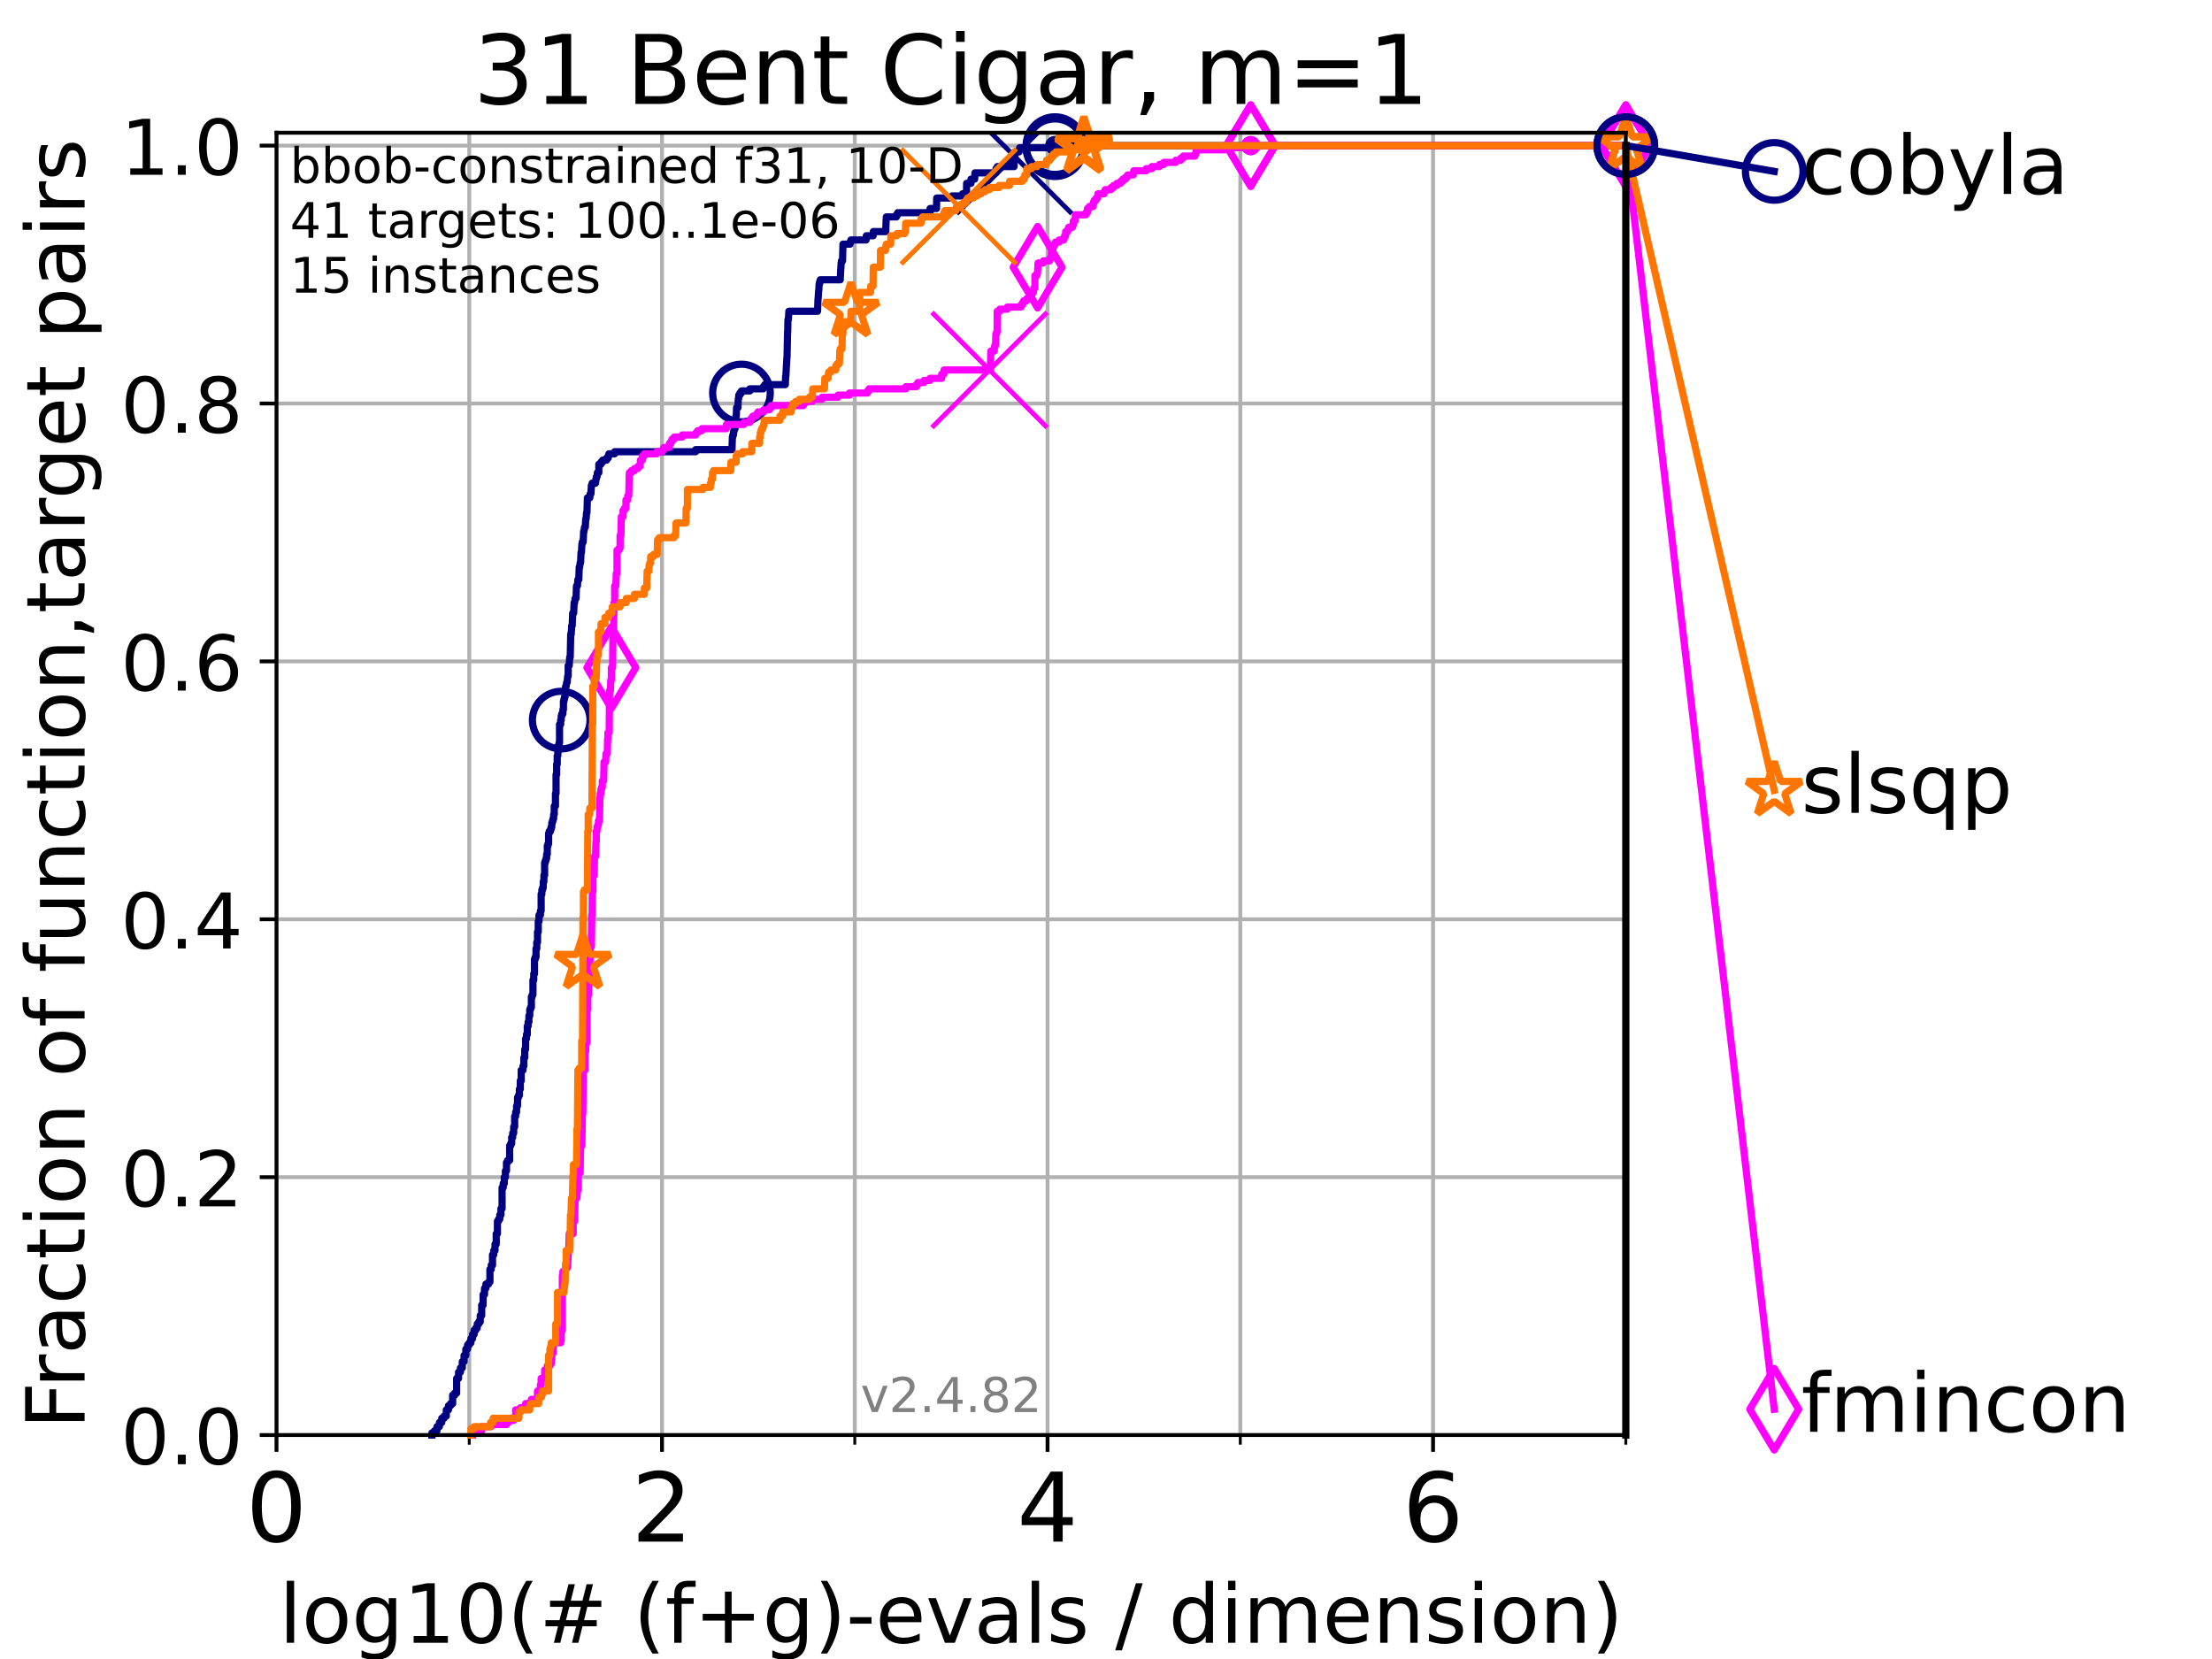 <?xml version="1.0" encoding="utf-8" standalone="no"?>
<!DOCTYPE svg PUBLIC "-//W3C//DTD SVG 1.1//EN"
  "http://www.w3.org/Graphics/SVG/1.1/DTD/svg11.dtd">
<!-- Created with matplotlib (https://matplotlib.org/) -->
<svg height="345.6pt" version="1.1" viewBox="0 0 460.8 345.6" width="460.8pt" xmlns="http://www.w3.org/2000/svg" xmlns:xlink="http://www.w3.org/1999/xlink">
 <defs>
  <style type="text/css">*{stroke-linecap:butt;stroke-linejoin:round;}</style>
 </defs>
 <g id="figure_1">
  <g id="patch_1">
   <path d="M 0 345.6 
L 460.8 345.6 
L 460.8 0 
L 0 0 
z
" style="fill:#ffffff;"/>
  </g>
  <g id="axes_1">
   <g id="patch_2">
    <path d="M 57.6 298.944 
L 338.688 298.944 
L 338.688 27.648 
L 57.6 27.648 
z
" style="fill:#ffffff;"/>
   </g>
   <g id="matplotlib.axis_1">
    <g id="xtick_1">
     <g id="line2d_1">
      <path clip-path="url(#pd4c78258bc)" d="M 57.6 298.944 
L 57.6 27.648 
" style="fill:none;stroke:#b0b0b0;stroke-linecap:square;stroke-width:0.8;"/>
     </g>
     <g id="line2d_2">
      <defs>
       <path d="M 0 0 
L 0 3.5 
" id="mf064016e3e" style="stroke:#000000;stroke-width:0.8;"/>
      </defs>
      <g>
       <use style="stroke:#000000;stroke-width:0.8;" x="57.6" xlink:href="#mf064016e3e" y="298.944"/>
      </g>
     </g>
     <g id="text_1">
      <!-- 0 -->
      <g transform="translate(51.237 321.141)scale(0.2 -0.2)">
       <defs>
        <path d="M 31.781 66.406 
Q 24.172 66.406 20.328 58.906 
Q 16.5 51.422 16.5 36.375 
Q 16.5 21.391 20.328 13.891 
Q 24.172 6.391 31.781 6.391 
Q 39.453 6.391 43.281 13.891 
Q 47.125 21.391 47.125 36.375 
Q 47.125 51.422 43.281 58.906 
Q 39.453 66.406 31.781 66.406 
z
M 31.781 74.219 
Q 44.047 74.219 50.516 64.516 
Q 56.984 54.828 56.984 36.375 
Q 56.984 17.969 50.516 8.266 
Q 44.047 -1.422 31.781 -1.422 
Q 19.531 -1.422 13.062 8.266 
Q 6.594 17.969 6.594 36.375 
Q 6.594 54.828 13.062 64.516 
Q 19.531 74.219 31.781 74.219 
z
" id="DejaVuSans-48"/>
       </defs>
       <use xlink:href="#DejaVuSans-48"/>
      </g>
     </g>
    </g>
    <g id="xtick_2">
     <g id="line2d_3">
      <path clip-path="url(#pd4c78258bc)" d="M 137.911 298.944 
L 137.911 27.648 
" style="fill:none;stroke:#b0b0b0;stroke-linecap:square;stroke-width:0.8;"/>
     </g>
     <g id="line2d_4">
      <g>
       <use style="stroke:#000000;stroke-width:0.8;" x="137.911" xlink:href="#mf064016e3e" y="298.944"/>
      </g>
     </g>
     <g id="text_2">
      <!-- 2 -->
      <g transform="translate(131.548 321.141)scale(0.2 -0.2)">
       <defs>
        <path d="M 19.188 8.297 
L 53.609 8.297 
L 53.609 0 
L 7.328 0 
L 7.328 8.297 
Q 12.938 14.109 22.625 23.891 
Q 32.328 33.688 34.812 36.531 
Q 39.547 41.844 41.422 45.531 
Q 43.312 49.219 43.312 52.781 
Q 43.312 58.594 39.234 62.25 
Q 35.156 65.922 28.609 65.922 
Q 23.969 65.922 18.812 64.312 
Q 13.672 62.703 7.812 59.422 
L 7.812 69.391 
Q 13.766 71.781 18.938 73 
Q 24.125 74.219 28.422 74.219 
Q 39.75 74.219 46.484 68.547 
Q 53.219 62.891 53.219 53.422 
Q 53.219 48.922 51.531 44.891 
Q 49.859 40.875 45.406 35.406 
Q 44.188 33.984 37.641 27.219 
Q 31.109 20.453 19.188 8.297 
z
" id="DejaVuSans-50"/>
       </defs>
       <use xlink:href="#DejaVuSans-50"/>
      </g>
     </g>
    </g>
    <g id="xtick_3">
     <g id="line2d_5">
      <path clip-path="url(#pd4c78258bc)" d="M 218.222 298.944 
L 218.222 27.648 
" style="fill:none;stroke:#b0b0b0;stroke-linecap:square;stroke-width:0.8;"/>
     </g>
     <g id="line2d_6">
      <g>
       <use style="stroke:#000000;stroke-width:0.8;" x="218.222" xlink:href="#mf064016e3e" y="298.944"/>
      </g>
     </g>
     <g id="text_3">
      <!-- 4 -->
      <g transform="translate(211.859 321.141)scale(0.2 -0.2)">
       <defs>
        <path d="M 37.797 64.312 
L 12.891 25.391 
L 37.797 25.391 
z
M 35.203 72.906 
L 47.609 72.906 
L 47.609 25.391 
L 58.016 25.391 
L 58.016 17.188 
L 47.609 17.188 
L 47.609 0 
L 37.797 0 
L 37.797 17.188 
L 4.891 17.188 
L 4.891 26.703 
z
" id="DejaVuSans-52"/>
       </defs>
       <use xlink:href="#DejaVuSans-52"/>
      </g>
     </g>
    </g>
    <g id="xtick_4">
     <g id="line2d_7">
      <path clip-path="url(#pd4c78258bc)" d="M 298.533 298.944 
L 298.533 27.648 
" style="fill:none;stroke:#b0b0b0;stroke-linecap:square;stroke-width:0.8;"/>
     </g>
     <g id="line2d_8">
      <g>
       <use style="stroke:#000000;stroke-width:0.8;" x="298.533" xlink:href="#mf064016e3e" y="298.944"/>
      </g>
     </g>
     <g id="text_4">
      <!-- 6 -->
      <g transform="translate(292.17 321.141)scale(0.2 -0.2)">
       <defs>
        <path d="M 33.016 40.375 
Q 26.375 40.375 22.484 35.828 
Q 18.609 31.297 18.609 23.391 
Q 18.609 15.531 22.484 10.953 
Q 26.375 6.391 33.016 6.391 
Q 39.656 6.391 43.531 10.953 
Q 47.406 15.531 47.406 23.391 
Q 47.406 31.297 43.531 35.828 
Q 39.656 40.375 33.016 40.375 
z
M 52.594 71.297 
L 52.594 62.312 
Q 48.875 64.062 45.094 64.984 
Q 41.312 65.922 37.594 65.922 
Q 27.828 65.922 22.672 59.328 
Q 17.531 52.734 16.797 39.406 
Q 19.672 43.656 24.016 45.922 
Q 28.375 48.188 33.594 48.188 
Q 44.578 48.188 50.953 41.516 
Q 57.328 34.859 57.328 23.391 
Q 57.328 12.156 50.688 5.359 
Q 44.047 -1.422 33.016 -1.422 
Q 20.359 -1.422 13.672 8.266 
Q 6.984 17.969 6.984 36.375 
Q 6.984 53.656 15.188 63.938 
Q 23.391 74.219 37.203 74.219 
Q 40.922 74.219 44.703 73.484 
Q 48.484 72.75 52.594 71.297 
z
" id="DejaVuSans-54"/>
       </defs>
       <use xlink:href="#DejaVuSans-54"/>
      </g>
     </g>
    </g>
    <g id="xtick_5">
     <g id="line2d_9">
      <path clip-path="url(#pd4c78258bc)" d="M 97.755 298.944 
L 97.755 27.648 
" style="fill:none;stroke:#b0b0b0;stroke-linecap:square;stroke-width:0.8;"/>
     </g>
     <g id="line2d_10">
      <defs>
       <path d="M 0 0 
L 0 2 
" id="m924965f050" style="stroke:#000000;stroke-width:0.6;"/>
      </defs>
      <g>
       <use style="stroke:#000000;stroke-width:0.6;" x="97.755" xlink:href="#m924965f050" y="298.944"/>
      </g>
     </g>
    </g>
    <g id="xtick_6">
     <g id="line2d_11">
      <path clip-path="url(#pd4c78258bc)" d="M 178.066 298.944 
L 178.066 27.648 
" style="fill:none;stroke:#b0b0b0;stroke-linecap:square;stroke-width:0.8;"/>
     </g>
     <g id="line2d_12">
      <g>
       <use style="stroke:#000000;stroke-width:0.6;" x="178.066" xlink:href="#m924965f050" y="298.944"/>
      </g>
     </g>
    </g>
    <g id="xtick_7">
     <g id="line2d_13">
      <path clip-path="url(#pd4c78258bc)" d="M 258.377 298.944 
L 258.377 27.648 
" style="fill:none;stroke:#b0b0b0;stroke-linecap:square;stroke-width:0.8;"/>
     </g>
     <g id="line2d_14">
      <g>
       <use style="stroke:#000000;stroke-width:0.6;" x="258.377" xlink:href="#m924965f050" y="298.944"/>
      </g>
     </g>
    </g>
    <g id="xtick_8">
     <g id="line2d_15">
      <path clip-path="url(#pd4c78258bc)" d="M 338.688 298.944 
L 338.688 27.648 
" style="fill:none;stroke:#b0b0b0;stroke-linecap:square;stroke-width:0.8;"/>
     </g>
     <g id="line2d_16">
      <g>
       <use style="stroke:#000000;stroke-width:0.6;" x="338.688" xlink:href="#m924965f050" y="298.944"/>
      </g>
     </g>
    </g>
    <g id="text_5">
     <!-- log10(# (f+g)-evals / dimension) -->
     <g transform="translate(58.145 342.218)scale(0.17 -0.17)">
      <defs>
       <path d="M 9.422 75.984 
L 18.406 75.984 
L 18.406 0 
L 9.422 0 
z
" id="DejaVuSans-108"/>
       <path d="M 30.609 48.391 
Q 23.391 48.391 19.188 42.75 
Q 14.984 37.109 14.984 27.297 
Q 14.984 17.484 19.156 11.844 
Q 23.344 6.203 30.609 6.203 
Q 37.797 6.203 41.984 11.859 
Q 46.188 17.531 46.188 27.297 
Q 46.188 37.016 41.984 42.703 
Q 37.797 48.391 30.609 48.391 
z
M 30.609 56 
Q 42.328 56 49.016 48.375 
Q 55.719 40.766 55.719 27.297 
Q 55.719 13.875 49.016 6.219 
Q 42.328 -1.422 30.609 -1.422 
Q 18.844 -1.422 12.172 6.219 
Q 5.516 13.875 5.516 27.297 
Q 5.516 40.766 12.172 48.375 
Q 18.844 56 30.609 56 
z
" id="DejaVuSans-111"/>
       <path d="M 45.406 27.984 
Q 45.406 37.75 41.375 43.109 
Q 37.359 48.484 30.078 48.484 
Q 22.859 48.484 18.828 43.109 
Q 14.797 37.75 14.797 27.984 
Q 14.797 18.266 18.828 12.891 
Q 22.859 7.516 30.078 7.516 
Q 37.359 7.516 41.375 12.891 
Q 45.406 18.266 45.406 27.984 
z
M 54.391 6.781 
Q 54.391 -7.172 48.188 -13.984 
Q 42 -20.797 29.203 -20.797 
Q 24.469 -20.797 20.266 -20.094 
Q 16.062 -19.391 12.109 -17.922 
L 12.109 -9.188 
Q 16.062 -11.328 19.922 -12.344 
Q 23.781 -13.375 27.781 -13.375 
Q 36.625 -13.375 41.016 -8.766 
Q 45.406 -4.156 45.406 5.172 
L 45.406 9.625 
Q 42.625 4.781 38.281 2.391 
Q 33.938 0 27.875 0 
Q 17.828 0 11.672 7.656 
Q 5.516 15.328 5.516 27.984 
Q 5.516 40.672 11.672 48.328 
Q 17.828 56 27.875 56 
Q 33.938 56 38.281 53.609 
Q 42.625 51.219 45.406 46.391 
L 45.406 54.688 
L 54.391 54.688 
z
" id="DejaVuSans-103"/>
       <path d="M 12.406 8.297 
L 28.516 8.297 
L 28.516 63.922 
L 10.984 60.406 
L 10.984 69.391 
L 28.422 72.906 
L 38.281 72.906 
L 38.281 8.297 
L 54.391 8.297 
L 54.391 0 
L 12.406 0 
z
" id="DejaVuSans-49"/>
       <path d="M 31 75.875 
Q 24.469 64.656 21.281 53.656 
Q 18.109 42.672 18.109 31.391 
Q 18.109 20.125 21.312 9.062 
Q 24.516 -2 31 -13.188 
L 23.188 -13.188 
Q 15.875 -1.703 12.234 9.375 
Q 8.594 20.453 8.594 31.391 
Q 8.594 42.281 12.203 53.312 
Q 15.828 64.359 23.188 75.875 
z
" id="DejaVuSans-40"/>
       <path d="M 51.125 44 
L 36.922 44 
L 32.812 27.688 
L 47.125 27.688 
z
M 43.797 71.781 
L 38.719 51.516 
L 52.984 51.516 
L 58.109 71.781 
L 65.922 71.781 
L 60.891 51.516 
L 76.125 51.516 
L 76.125 44 
L 58.984 44 
L 54.984 27.688 
L 70.516 27.688 
L 70.516 20.219 
L 53.078 20.219 
L 48 0 
L 40.188 0 
L 45.219 20.219 
L 30.906 20.219 
L 25.875 0 
L 18.016 0 
L 23.094 20.219 
L 7.719 20.219 
L 7.719 27.688 
L 24.906 27.688 
L 29 44 
L 13.281 44 
L 13.281 51.516 
L 30.906 51.516 
L 35.891 71.781 
z
" id="DejaVuSans-35"/>
       <path id="DejaVuSans-32"/>
       <path d="M 37.109 75.984 
L 37.109 68.5 
L 28.516 68.5 
Q 23.688 68.5 21.797 66.547 
Q 19.922 64.594 19.922 59.516 
L 19.922 54.688 
L 34.719 54.688 
L 34.719 47.703 
L 19.922 47.703 
L 19.922 0 
L 10.891 0 
L 10.891 47.703 
L 2.297 47.703 
L 2.297 54.688 
L 10.891 54.688 
L 10.891 58.5 
Q 10.891 67.625 15.141 71.797 
Q 19.391 75.984 28.609 75.984 
z
" id="DejaVuSans-102"/>
       <path d="M 46 62.703 
L 46 35.5 
L 73.188 35.5 
L 73.188 27.203 
L 46 27.203 
L 46 0 
L 37.797 0 
L 37.797 27.203 
L 10.594 27.203 
L 10.594 35.5 
L 37.797 35.5 
L 37.797 62.703 
z
" id="DejaVuSans-43"/>
       <path d="M 8.016 75.875 
L 15.828 75.875 
Q 23.141 64.359 26.781 53.312 
Q 30.422 42.281 30.422 31.391 
Q 30.422 20.453 26.781 9.375 
Q 23.141 -1.703 15.828 -13.188 
L 8.016 -13.188 
Q 14.5 -2 17.703 9.062 
Q 20.906 20.125 20.906 31.391 
Q 20.906 42.672 17.703 53.656 
Q 14.5 64.656 8.016 75.875 
z
" id="DejaVuSans-41"/>
       <path d="M 4.891 31.391 
L 31.203 31.391 
L 31.203 23.391 
L 4.891 23.391 
z
" id="DejaVuSans-45"/>
       <path d="M 56.203 29.594 
L 56.203 25.203 
L 14.891 25.203 
Q 15.484 15.922 20.484 11.062 
Q 25.484 6.203 34.422 6.203 
Q 39.594 6.203 44.453 7.469 
Q 49.312 8.734 54.109 11.281 
L 54.109 2.781 
Q 49.266 0.734 44.188 -0.344 
Q 39.109 -1.422 33.891 -1.422 
Q 20.797 -1.422 13.156 6.188 
Q 5.516 13.812 5.516 26.812 
Q 5.516 40.234 12.766 48.109 
Q 20.016 56 32.328 56 
Q 43.359 56 49.781 48.891 
Q 56.203 41.797 56.203 29.594 
z
M 47.219 32.234 
Q 47.125 39.594 43.094 43.984 
Q 39.062 48.391 32.422 48.391 
Q 24.906 48.391 20.391 44.141 
Q 15.875 39.891 15.188 32.172 
z
" id="DejaVuSans-101"/>
       <path d="M 2.984 54.688 
L 12.5 54.688 
L 29.594 8.797 
L 46.688 54.688 
L 56.203 54.688 
L 35.688 0 
L 23.484 0 
z
" id="DejaVuSans-118"/>
       <path d="M 34.281 27.484 
Q 23.391 27.484 19.188 25 
Q 14.984 22.516 14.984 16.5 
Q 14.984 11.719 18.141 8.906 
Q 21.297 6.109 26.703 6.109 
Q 34.188 6.109 38.703 11.406 
Q 43.219 16.703 43.219 25.484 
L 43.219 27.484 
z
M 52.203 31.203 
L 52.203 0 
L 43.219 0 
L 43.219 8.297 
Q 40.141 3.328 35.547 0.953 
Q 30.953 -1.422 24.312 -1.422 
Q 15.922 -1.422 10.953 3.297 
Q 6 8.016 6 15.922 
Q 6 25.141 12.172 29.828 
Q 18.359 34.516 30.609 34.516 
L 43.219 34.516 
L 43.219 35.406 
Q 43.219 41.609 39.141 45 
Q 35.062 48.391 27.688 48.391 
Q 23 48.391 18.547 47.266 
Q 14.109 46.141 10.016 43.891 
L 10.016 52.203 
Q 14.938 54.109 19.578 55.047 
Q 24.219 56 28.609 56 
Q 40.484 56 46.344 49.844 
Q 52.203 43.703 52.203 31.203 
z
" id="DejaVuSans-97"/>
       <path d="M 44.281 53.078 
L 44.281 44.578 
Q 40.484 46.531 36.375 47.5 
Q 32.281 48.484 27.875 48.484 
Q 21.188 48.484 17.844 46.438 
Q 14.5 44.391 14.5 40.281 
Q 14.5 37.156 16.891 35.375 
Q 19.281 33.594 26.516 31.984 
L 29.594 31.297 
Q 39.156 29.25 43.188 25.516 
Q 47.219 21.781 47.219 15.094 
Q 47.219 7.469 41.188 3.016 
Q 35.156 -1.422 24.609 -1.422 
Q 20.219 -1.422 15.453 -0.562 
Q 10.688 0.297 5.422 2 
L 5.422 11.281 
Q 10.406 8.688 15.234 7.391 
Q 20.062 6.109 24.812 6.109 
Q 31.156 6.109 34.562 8.281 
Q 37.984 10.453 37.984 14.406 
Q 37.984 18.062 35.516 20.016 
Q 33.062 21.969 24.703 23.781 
L 21.578 24.516 
Q 13.234 26.266 9.516 29.906 
Q 5.812 33.547 5.812 39.891 
Q 5.812 47.609 11.281 51.797 
Q 16.75 56 26.812 56 
Q 31.781 56 36.172 55.266 
Q 40.578 54.547 44.281 53.078 
z
" id="DejaVuSans-115"/>
       <path d="M 25.391 72.906 
L 33.688 72.906 
L 8.297 -9.281 
L 0 -9.281 
z
" id="DejaVuSans-47"/>
       <path d="M 45.406 46.391 
L 45.406 75.984 
L 54.391 75.984 
L 54.391 0 
L 45.406 0 
L 45.406 8.203 
Q 42.578 3.328 38.25 0.953 
Q 33.938 -1.422 27.875 -1.422 
Q 17.969 -1.422 11.734 6.484 
Q 5.516 14.406 5.516 27.297 
Q 5.516 40.188 11.734 48.094 
Q 17.969 56 27.875 56 
Q 33.938 56 38.25 53.625 
Q 42.578 51.266 45.406 46.391 
z
M 14.797 27.297 
Q 14.797 17.391 18.875 11.75 
Q 22.953 6.109 30.078 6.109 
Q 37.203 6.109 41.297 11.75 
Q 45.406 17.391 45.406 27.297 
Q 45.406 37.203 41.297 42.844 
Q 37.203 48.484 30.078 48.484 
Q 22.953 48.484 18.875 42.844 
Q 14.797 37.203 14.797 27.297 
z
" id="DejaVuSans-100"/>
       <path d="M 9.422 54.688 
L 18.406 54.688 
L 18.406 0 
L 9.422 0 
z
M 9.422 75.984 
L 18.406 75.984 
L 18.406 64.594 
L 9.422 64.594 
z
" id="DejaVuSans-105"/>
       <path d="M 52 44.188 
Q 55.375 50.25 60.062 53.125 
Q 64.75 56 71.094 56 
Q 79.641 56 84.281 50.016 
Q 88.922 44.047 88.922 33.016 
L 88.922 0 
L 79.891 0 
L 79.891 32.719 
Q 79.891 40.578 77.094 44.375 
Q 74.312 48.188 68.609 48.188 
Q 61.625 48.188 57.562 43.547 
Q 53.516 38.922 53.516 30.906 
L 53.516 0 
L 44.484 0 
L 44.484 32.719 
Q 44.484 40.625 41.703 44.406 
Q 38.922 48.188 33.109 48.188 
Q 26.219 48.188 22.156 43.531 
Q 18.109 38.875 18.109 30.906 
L 18.109 0 
L 9.078 0 
L 9.078 54.688 
L 18.109 54.688 
L 18.109 46.188 
Q 21.188 51.219 25.484 53.609 
Q 29.781 56 35.688 56 
Q 41.656 56 45.828 52.969 
Q 50 49.953 52 44.188 
z
" id="DejaVuSans-109"/>
       <path d="M 54.891 33.016 
L 54.891 0 
L 45.906 0 
L 45.906 32.719 
Q 45.906 40.484 42.875 44.328 
Q 39.844 48.188 33.797 48.188 
Q 26.516 48.188 22.312 43.547 
Q 18.109 38.922 18.109 30.906 
L 18.109 0 
L 9.078 0 
L 9.078 54.688 
L 18.109 54.688 
L 18.109 46.188 
Q 21.344 51.125 25.703 53.562 
Q 30.078 56 35.797 56 
Q 45.219 56 50.047 50.172 
Q 54.891 44.344 54.891 33.016 
z
" id="DejaVuSans-110"/>
      </defs>
      <use xlink:href="#DejaVuSans-108"/>
      <use x="27.783" xlink:href="#DejaVuSans-111"/>
      <use x="88.965" xlink:href="#DejaVuSans-103"/>
      <use x="152.441" xlink:href="#DejaVuSans-49"/>
      <use x="216.064" xlink:href="#DejaVuSans-48"/>
      <use x="279.688" xlink:href="#DejaVuSans-40"/>
      <use x="318.701" xlink:href="#DejaVuSans-35"/>
      <use x="402.49" xlink:href="#DejaVuSans-32"/>
      <use x="434.277" xlink:href="#DejaVuSans-40"/>
      <use x="473.291" xlink:href="#DejaVuSans-102"/>
      <use x="508.496" xlink:href="#DejaVuSans-43"/>
      <use x="592.285" xlink:href="#DejaVuSans-103"/>
      <use x="655.762" xlink:href="#DejaVuSans-41"/>
      <use x="694.775" xlink:href="#DejaVuSans-45"/>
      <use x="730.859" xlink:href="#DejaVuSans-101"/>
      <use x="792.383" xlink:href="#DejaVuSans-118"/>
      <use x="851.562" xlink:href="#DejaVuSans-97"/>
      <use x="912.842" xlink:href="#DejaVuSans-108"/>
      <use x="940.625" xlink:href="#DejaVuSans-115"/>
      <use x="992.725" xlink:href="#DejaVuSans-32"/>
      <use x="1024.512" xlink:href="#DejaVuSans-47"/>
      <use x="1058.203" xlink:href="#DejaVuSans-32"/>
      <use x="1089.99" xlink:href="#DejaVuSans-100"/>
      <use x="1153.467" xlink:href="#DejaVuSans-105"/>
      <use x="1181.25" xlink:href="#DejaVuSans-109"/>
      <use x="1278.662" xlink:href="#DejaVuSans-101"/>
      <use x="1340.186" xlink:href="#DejaVuSans-110"/>
      <use x="1403.564" xlink:href="#DejaVuSans-115"/>
      <use x="1455.664" xlink:href="#DejaVuSans-105"/>
      <use x="1483.447" xlink:href="#DejaVuSans-111"/>
      <use x="1544.629" xlink:href="#DejaVuSans-110"/>
      <use x="1608.008" xlink:href="#DejaVuSans-41"/>
     </g>
    </g>
   </g>
   <g id="matplotlib.axis_2">
    <g id="ytick_1">
     <g id="line2d_17">
      <path clip-path="url(#pd4c78258bc)" d="M 57.6 298.944 
L 338.688 298.944 
" style="fill:none;stroke:#b0b0b0;stroke-linecap:square;stroke-width:0.8;"/>
     </g>
     <g id="line2d_18">
      <defs>
       <path d="M 0 0 
L -3.5 0 
" id="m3ed142a112" style="stroke:#000000;stroke-width:0.8;"/>
      </defs>
      <g>
       <use style="stroke:#000000;stroke-width:0.8;" x="57.6" xlink:href="#m3ed142a112" y="298.944"/>
      </g>
     </g>
     <g id="text_6">
      <!-- 0.0 -->
      <g transform="translate(25.155 305.023)scale(0.16 -0.16)">
       <defs>
        <path d="M 10.688 12.406 
L 21 12.406 
L 21 0 
L 10.688 0 
z
" id="DejaVuSans-46"/>
       </defs>
       <use xlink:href="#DejaVuSans-48"/>
       <use x="63.623" xlink:href="#DejaVuSans-46"/>
       <use x="95.41" xlink:href="#DejaVuSans-48"/>
      </g>
     </g>
    </g>
    <g id="ytick_2">
     <g id="line2d_19">
      <path clip-path="url(#pd4c78258bc)" d="M 57.6 245.222 
L 338.688 245.222 
" style="fill:none;stroke:#b0b0b0;stroke-linecap:square;stroke-width:0.8;"/>
     </g>
     <g id="line2d_20">
      <g>
       <use style="stroke:#000000;stroke-width:0.8;" x="57.6" xlink:href="#m3ed142a112" y="245.222"/>
      </g>
     </g>
     <g id="text_7">
      <!-- 0.2 -->
      <g transform="translate(25.155 251.301)scale(0.16 -0.16)">
       <use xlink:href="#DejaVuSans-48"/>
       <use x="63.623" xlink:href="#DejaVuSans-46"/>
       <use x="95.41" xlink:href="#DejaVuSans-50"/>
      </g>
     </g>
    </g>
    <g id="ytick_3">
     <g id="line2d_21">
      <path clip-path="url(#pd4c78258bc)" d="M 57.6 191.5 
L 338.688 191.5 
" style="fill:none;stroke:#b0b0b0;stroke-linecap:square;stroke-width:0.8;"/>
     </g>
     <g id="line2d_22">
      <g>
       <use style="stroke:#000000;stroke-width:0.8;" x="57.6" xlink:href="#m3ed142a112" y="191.5"/>
      </g>
     </g>
     <g id="text_8">
      <!-- 0.4 -->
      <g transform="translate(25.155 197.579)scale(0.16 -0.16)">
       <use xlink:href="#DejaVuSans-48"/>
       <use x="63.623" xlink:href="#DejaVuSans-46"/>
       <use x="95.41" xlink:href="#DejaVuSans-52"/>
      </g>
     </g>
    </g>
    <g id="ytick_4">
     <g id="line2d_23">
      <path clip-path="url(#pd4c78258bc)" d="M 57.6 137.778 
L 338.688 137.778 
" style="fill:none;stroke:#b0b0b0;stroke-linecap:square;stroke-width:0.8;"/>
     </g>
     <g id="line2d_24">
      <g>
       <use style="stroke:#000000;stroke-width:0.8;" x="57.6" xlink:href="#m3ed142a112" y="137.778"/>
      </g>
     </g>
     <g id="text_9">
      <!-- 0.6 -->
      <g transform="translate(25.155 143.857)scale(0.16 -0.16)">
       <use xlink:href="#DejaVuSans-48"/>
       <use x="63.623" xlink:href="#DejaVuSans-46"/>
       <use x="95.41" xlink:href="#DejaVuSans-54"/>
      </g>
     </g>
    </g>
    <g id="ytick_5">
     <g id="line2d_25">
      <path clip-path="url(#pd4c78258bc)" d="M 57.6 84.056 
L 338.688 84.056 
" style="fill:none;stroke:#b0b0b0;stroke-linecap:square;stroke-width:0.8;"/>
     </g>
     <g id="line2d_26">
      <g>
       <use style="stroke:#000000;stroke-width:0.8;" x="57.6" xlink:href="#m3ed142a112" y="84.056"/>
      </g>
     </g>
     <g id="text_10">
      <!-- 0.8 -->
      <g transform="translate(25.155 90.135)scale(0.16 -0.16)">
       <defs>
        <path d="M 31.781 34.625 
Q 24.75 34.625 20.719 30.859 
Q 16.703 27.094 16.703 20.516 
Q 16.703 13.922 20.719 10.156 
Q 24.75 6.391 31.781 6.391 
Q 38.812 6.391 42.859 10.172 
Q 46.922 13.969 46.922 20.516 
Q 46.922 27.094 42.891 30.859 
Q 38.875 34.625 31.781 34.625 
z
M 21.922 38.812 
Q 15.578 40.375 12.031 44.719 
Q 8.5 49.078 8.5 55.328 
Q 8.5 64.062 14.719 69.141 
Q 20.953 74.219 31.781 74.219 
Q 42.672 74.219 48.875 69.141 
Q 55.078 64.062 55.078 55.328 
Q 55.078 49.078 51.531 44.719 
Q 48 40.375 41.703 38.812 
Q 48.828 37.156 52.797 32.312 
Q 56.781 27.484 56.781 20.516 
Q 56.781 9.906 50.312 4.234 
Q 43.844 -1.422 31.781 -1.422 
Q 19.734 -1.422 13.25 4.234 
Q 6.781 9.906 6.781 20.516 
Q 6.781 27.484 10.781 32.312 
Q 14.797 37.156 21.922 38.812 
z
M 18.312 54.391 
Q 18.312 48.734 21.844 45.562 
Q 25.391 42.391 31.781 42.391 
Q 38.141 42.391 41.719 45.562 
Q 45.312 48.734 45.312 54.391 
Q 45.312 60.062 41.719 63.234 
Q 38.141 66.406 31.781 66.406 
Q 25.391 66.406 21.844 63.234 
Q 18.312 60.062 18.312 54.391 
z
" id="DejaVuSans-56"/>
       </defs>
       <use xlink:href="#DejaVuSans-48"/>
       <use x="63.623" xlink:href="#DejaVuSans-46"/>
       <use x="95.41" xlink:href="#DejaVuSans-56"/>
      </g>
     </g>
    </g>
    <g id="ytick_6">
     <g id="line2d_27">
      <path clip-path="url(#pd4c78258bc)" d="M 57.6 30.334 
L 338.688 30.334 
" style="fill:none;stroke:#b0b0b0;stroke-linecap:square;stroke-width:0.8;"/>
     </g>
     <g id="line2d_28">
      <g>
       <use style="stroke:#000000;stroke-width:0.8;" x="57.6" xlink:href="#m3ed142a112" y="30.334"/>
      </g>
     </g>
     <g id="text_11">
      <!-- 1.0 -->
      <g transform="translate(25.155 36.413)scale(0.16 -0.16)">
       <use xlink:href="#DejaVuSans-49"/>
       <use x="63.623" xlink:href="#DejaVuSans-46"/>
       <use x="95.41" xlink:href="#DejaVuSans-48"/>
      </g>
     </g>
    </g>
    <g id="text_12">
     <!-- Fraction of function,target pairs -->
     <g transform="translate(17.62 297.681)rotate(-90)scale(0.17 -0.17)">
      <defs>
       <path d="M 9.812 72.906 
L 51.703 72.906 
L 51.703 64.594 
L 19.672 64.594 
L 19.672 43.109 
L 48.578 43.109 
L 48.578 34.812 
L 19.672 34.812 
L 19.672 0 
L 9.812 0 
z
" id="DejaVuSans-70"/>
       <path d="M 41.109 46.297 
Q 39.594 47.172 37.812 47.578 
Q 36.031 48 33.891 48 
Q 26.266 48 22.188 43.047 
Q 18.109 38.094 18.109 28.812 
L 18.109 0 
L 9.078 0 
L 9.078 54.688 
L 18.109 54.688 
L 18.109 46.188 
Q 20.953 51.172 25.484 53.578 
Q 30.031 56 36.531 56 
Q 37.453 56 38.578 55.875 
Q 39.703 55.766 41.062 55.516 
z
" id="DejaVuSans-114"/>
       <path d="M 48.781 52.594 
L 48.781 44.188 
Q 44.969 46.297 41.141 47.344 
Q 37.312 48.391 33.406 48.391 
Q 24.656 48.391 19.812 42.844 
Q 14.984 37.312 14.984 27.297 
Q 14.984 17.281 19.812 11.734 
Q 24.656 6.203 33.406 6.203 
Q 37.312 6.203 41.141 7.25 
Q 44.969 8.297 48.781 10.406 
L 48.781 2.094 
Q 45.016 0.344 40.984 -0.531 
Q 36.969 -1.422 32.422 -1.422 
Q 20.062 -1.422 12.781 6.344 
Q 5.516 14.109 5.516 27.297 
Q 5.516 40.672 12.859 48.328 
Q 20.219 56 33.016 56 
Q 37.156 56 41.109 55.141 
Q 45.062 54.297 48.781 52.594 
z
" id="DejaVuSans-99"/>
       <path d="M 18.312 70.219 
L 18.312 54.688 
L 36.812 54.688 
L 36.812 47.703 
L 18.312 47.703 
L 18.312 18.016 
Q 18.312 11.328 20.141 9.422 
Q 21.969 7.516 27.594 7.516 
L 36.812 7.516 
L 36.812 0 
L 27.594 0 
Q 17.188 0 13.234 3.875 
Q 9.281 7.766 9.281 18.016 
L 9.281 47.703 
L 2.688 47.703 
L 2.688 54.688 
L 9.281 54.688 
L 9.281 70.219 
z
" id="DejaVuSans-116"/>
       <path d="M 8.5 21.578 
L 8.5 54.688 
L 17.484 54.688 
L 17.484 21.922 
Q 17.484 14.156 20.5 10.266 
Q 23.531 6.391 29.594 6.391 
Q 36.859 6.391 41.078 11.031 
Q 45.312 15.672 45.312 23.688 
L 45.312 54.688 
L 54.297 54.688 
L 54.297 0 
L 45.312 0 
L 45.312 8.406 
Q 42.047 3.422 37.719 1 
Q 33.406 -1.422 27.688 -1.422 
Q 18.266 -1.422 13.375 4.438 
Q 8.5 10.297 8.5 21.578 
z
M 31.109 56 
z
" id="DejaVuSans-117"/>
       <path d="M 11.719 12.406 
L 22.016 12.406 
L 22.016 4 
L 14.016 -11.625 
L 7.719 -11.625 
L 11.719 4 
z
" id="DejaVuSans-44"/>
       <path d="M 18.109 8.203 
L 18.109 -20.797 
L 9.078 -20.797 
L 9.078 54.688 
L 18.109 54.688 
L 18.109 46.391 
Q 20.953 51.266 25.266 53.625 
Q 29.594 56 35.594 56 
Q 45.562 56 51.781 48.094 
Q 58.016 40.188 58.016 27.297 
Q 58.016 14.406 51.781 6.484 
Q 45.562 -1.422 35.594 -1.422 
Q 29.594 -1.422 25.266 0.953 
Q 20.953 3.328 18.109 8.203 
z
M 48.688 27.297 
Q 48.688 37.203 44.609 42.844 
Q 40.531 48.484 33.406 48.484 
Q 26.266 48.484 22.188 42.844 
Q 18.109 37.203 18.109 27.297 
Q 18.109 17.391 22.188 11.75 
Q 26.266 6.109 33.406 6.109 
Q 40.531 6.109 44.609 11.75 
Q 48.688 17.391 48.688 27.297 
z
" id="DejaVuSans-112"/>
      </defs>
      <use xlink:href="#DejaVuSans-70"/>
      <use x="50.27" xlink:href="#DejaVuSans-114"/>
      <use x="91.383" xlink:href="#DejaVuSans-97"/>
      <use x="152.662" xlink:href="#DejaVuSans-99"/>
      <use x="207.643" xlink:href="#DejaVuSans-116"/>
      <use x="246.852" xlink:href="#DejaVuSans-105"/>
      <use x="274.635" xlink:href="#DejaVuSans-111"/>
      <use x="335.816" xlink:href="#DejaVuSans-110"/>
      <use x="399.195" xlink:href="#DejaVuSans-32"/>
      <use x="430.982" xlink:href="#DejaVuSans-111"/>
      <use x="492.164" xlink:href="#DejaVuSans-102"/>
      <use x="527.369" xlink:href="#DejaVuSans-32"/>
      <use x="559.156" xlink:href="#DejaVuSans-102"/>
      <use x="594.361" xlink:href="#DejaVuSans-117"/>
      <use x="657.74" xlink:href="#DejaVuSans-110"/>
      <use x="721.119" xlink:href="#DejaVuSans-99"/>
      <use x="776.1" xlink:href="#DejaVuSans-116"/>
      <use x="815.309" xlink:href="#DejaVuSans-105"/>
      <use x="843.092" xlink:href="#DejaVuSans-111"/>
      <use x="904.273" xlink:href="#DejaVuSans-110"/>
      <use x="967.652" xlink:href="#DejaVuSans-44"/>
      <use x="999.439" xlink:href="#DejaVuSans-116"/>
      <use x="1038.648" xlink:href="#DejaVuSans-97"/>
      <use x="1099.928" xlink:href="#DejaVuSans-114"/>
      <use x="1139.291" xlink:href="#DejaVuSans-103"/>
      <use x="1202.768" xlink:href="#DejaVuSans-101"/>
      <use x="1264.291" xlink:href="#DejaVuSans-116"/>
      <use x="1303.5" xlink:href="#DejaVuSans-32"/>
      <use x="1335.287" xlink:href="#DejaVuSans-112"/>
      <use x="1398.764" xlink:href="#DejaVuSans-97"/>
      <use x="1460.043" xlink:href="#DejaVuSans-105"/>
      <use x="1487.826" xlink:href="#DejaVuSans-114"/>
      <use x="1528.939" xlink:href="#DejaVuSans-115"/>
     </g>
    </g>
   </g>
   <g id="line2d_29">
    <defs>
     <path d="M 0 1.5 
C 0.398 1.5 0.779 1.342 1.061 1.061 
C 1.342 0.779 1.5 0.398 1.5 0 
C 1.5 -0.398 1.342 -0.779 1.061 -1.061 
C 0.779 -1.342 0.398 -1.5 0 -1.5 
C -0.398 -1.5 -0.779 -1.342 -1.061 -1.061 
C -1.342 -0.779 -1.5 -0.398 -1.5 0 
C -1.5 0.398 -1.342 0.779 -1.061 1.061 
C -0.779 1.342 -0.398 1.5 0 1.5 
z
" id="mec4988ca51" style="stroke:#000080;"/>
    </defs>
    <g>
     <use style="fill:#000080;stroke:#000080;" x="219.762" xlink:href="#mec4988ca51" y="30.334"/>
     <use style="fill:#000080;stroke:#000080;" x="219.762" xlink:href="#mec4988ca51" y="30.334"/>
    </g>
   </g>
   <g id="line2d_30">
    <path d="M 89.973 298.944 
L 89.973 298.507 
L 90.509 298.507 
L 90.509 298.07 
L 91.03 298.07 
L 91.03 297.197 
L 91.535 297.197 
L 91.535 296.323 
L 92.027 296.323 
L 92.027 295.45 
L 92.504 295.45 
L 92.504 295.013 
L 92.969 295.013 
L 92.969 293.703 
L 93.422 293.703 
L 93.422 292.829 
L 93.864 292.829 
L 93.864 292.393 
L 94.295 292.393 
L 94.295 290.645 
L 94.715 290.645 
L 94.715 290.209 
L 95.125 290.209 
L 95.125 287.151 
L 95.526 287.151 
L 95.526 285.841 
L 95.918 285.841 
L 95.918 284.968 
L 96.301 284.968 
L 96.301 283.657 
L 96.676 283.657 
L 96.676 282.347 
L 97.044 282.347 
L 97.044 281.037 
L 97.403 281.037 
L 97.403 280.163 
L 97.755 280.163 
L 97.755 279.726 
L 98.101 279.726 
L 98.101 278.853 
L 98.439 278.853 
L 98.439 277.979 
L 98.772 277.979 
L 98.772 277.106 
L 99.098 277.106 
L 99.098 276.669 
L 99.418 276.669 
L 99.418 275.796 
L 99.732 275.796 
L 99.732 275.359 
L 100.04 275.359 
L 100.04 274.048 
L 100.344 274.048 
L 100.344 271.865 
L 100.642 271.865 
L 100.642 269.681 
L 100.935 269.681 
L 100.935 268.371 
L 101.223 268.371 
L 101.223 267.497 
L 101.786 267.497 
L 101.786 267.06 
L 102.06 267.06 
L 102.06 264.44 
L 102.331 264.44 
L 102.331 263.566 
L 102.597 263.566 
L 102.597 261.382 
L 102.859 261.382 
L 102.859 260.509 
L 103.118 260.509 
L 103.118 259.198 
L 103.372 259.198 
L 103.372 257.015 
L 103.623 257.015 
L 103.623 254.394 
L 103.871 254.394 
L 103.871 253.957 
L 104.115 253.957 
L 104.115 253.084 
L 104.355 253.084 
L 104.355 251.773 
L 104.592 251.773 
L 104.592 247.406 
L 104.826 247.406 
L 104.826 246.532 
L 105.057 246.532 
L 105.057 245.222 
L 105.285 245.222 
L 105.285 243.912 
L 105.51 243.912 
L 105.51 242.165 
L 105.733 242.165 
L 105.733 241.728 
L 106.169 241.728 
L 106.169 238.671 
L 106.383 238.671 
L 106.383 238.234 
L 106.594 238.234 
L 106.594 236.924 
L 106.803 236.924 
L 106.803 236.05 
L 107.009 236.05 
L 107.009 234.74 
L 107.213 234.74 
L 107.213 232.556 
L 107.415 232.556 
L 107.415 231.682 
L 107.614 231.682 
L 107.614 230.372 
L 107.811 230.372 
L 107.811 228.625 
L 108.006 228.625 
L 108.006 228.188 
L 108.199 228.188 
L 108.199 226.878 
L 108.389 226.878 
L 108.389 225.131 
L 108.578 225.131 
L 108.578 222.947 
L 108.949 222.947 
L 108.949 222.074 
L 109.132 222.074 
L 109.132 220.326 
L 109.312 220.326 
L 109.312 218.579 
L 109.491 218.579 
L 109.491 216.396 
L 109.668 216.396 
L 109.668 215.522 
L 109.843 215.522 
L 109.843 213.775 
L 110.017 213.775 
L 110.017 212.901 
L 110.189 212.901 
L 110.189 211.591 
L 110.359 211.591 
L 110.359 210.281 
L 110.527 210.281 
L 110.527 209.844 
L 110.694 209.844 
L 110.694 207.66 
L 110.86 207.66 
L 110.86 207.224 
L 111.023 207.224 
L 111.023 204.166 
L 111.186 204.166 
L 111.186 202.856 
L 111.346 202.856 
L 111.346 199.799 
L 111.506 199.799 
L 111.506 199.362 
L 111.663 199.362 
L 111.663 197.615 
L 111.82 197.615 
L 111.82 196.304 
L 111.975 196.304 
L 111.975 194.121 
L 112.128 194.121 
L 112.128 191.937 
L 112.281 191.937 
L 112.281 190.627 
L 112.581 190.627 
L 112.581 189.753 
L 112.73 189.753 
L 112.73 186.259 
L 112.877 186.259 
L 112.877 185.385 
L 113.023 185.385 
L 113.023 184.949 
L 113.168 184.949 
L 113.168 183.638 
L 113.311 183.638 
L 113.311 182.328 
L 113.454 182.328 
L 113.454 179.707 
L 113.595 179.707 
L 113.595 179.271 
L 113.735 179.271 
L 113.735 178.834 
L 113.874 178.834 
L 113.874 177.96 
L 114.012 177.96 
L 114.012 176.213 
L 114.148 176.213 
L 114.148 175.777 
L 114.284 175.777 
L 114.284 173.593 
L 114.419 173.593 
L 114.419 173.156 
L 114.685 173.156 
L 114.685 172.719 
L 114.817 172.719 
L 114.817 172.282 
L 114.947 172.282 
L 114.947 171.409 
L 115.077 171.409 
L 115.077 170.972 
L 115.206 170.972 
L 115.206 170.535 
L 115.333 170.535 
L 115.333 169.662 
L 115.46 169.662 
L 115.46 167.915 
L 115.711 167.915 
L 115.711 165.294 
L 115.835 165.294 
L 115.835 161.363 
L 115.959 161.363 
L 115.959 159.179 
L 116.081 159.179 
L 116.081 157.432 
L 116.203 157.432 
L 116.203 156.559 
L 116.323 156.559 
L 116.323 155.249 
L 116.443 155.249 
L 116.443 154.812 
L 116.562 154.812 
L 116.562 150.881 
L 116.798 150.881 
L 116.798 150.007 
L 116.914 150.007 
L 116.914 149.134 
L 117.03 149.134 
L 117.03 148.697 
L 117.26 148.697 
L 117.26 147.824 
L 117.373 147.824 
L 117.373 146.077 
L 117.486 146.077 
L 117.486 145.64 
L 117.598 145.64 
L 117.598 145.203 
L 117.71 145.203 
L 117.821 143.019 
L 117.931 143.019 
L 118.04 142.146 
L 118.149 142.146 
L 118.257 140.835 
L 118.364 140.835 
L 118.364 138.652 
L 118.577 138.652 
L 118.682 136.905 
L 118.787 136.905 
L 118.891 132.1 
L 118.994 132.1 
L 119.097 130.353 
L 119.199 130.353 
L 119.301 127.732 
L 119.503 127.732 
L 119.603 125.549 
L 119.702 125.549 
L 119.801 124.675 
L 119.997 124.675 
L 120.094 122.055 
L 120.287 122.055 
L 120.382 120.744 
L 120.572 120.744 
L 120.666 118.124 
L 120.759 118.124 
L 120.852 117.25 
L 120.945 117.25 
L 121.037 115.066 
L 121.128 115.066 
L 121.219 113.319 
L 121.31 113.319 
L 121.31 112.883 
L 121.49 112.883 
L 121.579 110.699 
L 121.668 110.699 
L 121.756 109.825 
L 121.931 109.825 
L 122.018 108.078 
L 122.105 108.078 
L 122.191 106.768 
L 122.277 106.768 
L 122.362 103.71 
L 122.865 103.71 
L 122.948 102.837 
L 123.111 102.837 
L 123.193 101.09 
L 123.354 101.09 
L 123.354 100.653 
L 124.063 100.653 
L 124.14 99.78 
L 124.216 99.78 
L 124.216 99.343 
L 124.369 99.343 
L 124.444 98.469 
L 124.744 98.469 
L 124.744 96.722 
L 125.183 96.722 
L 125.183 96.285 
L 125.542 96.285 
L 125.542 95.849 
L 126.372 95.849 
L 126.372 95.412 
L 126.707 95.412 
L 126.707 94.975 
L 126.839 94.975 
L 126.839 94.538 
L 128.047 94.538 
L 128.047 94.102 
L 144.912 94.102 
L 144.912 93.665 
L 152.489 93.665 
L 152.565 91.044 
L 152.655 91.044 
L 152.655 90.608 
L 152.789 90.608 
L 152.833 89.734 
L 152.952 89.734 
L 152.952 89.297 
L 153.127 89.297 
L 153.215 87.55 
L 153.273 87.55 
L 153.301 86.677 
L 153.388 86.677 
L 153.431 84.93 
L 153.729 84.93 
L 153.785 83.183 
L 153.841 83.183 
L 153.897 82.309 
L 154.133 82.309 
L 154.133 81.872 
L 154.46 81.872 
L 154.46 81.435 
L 156.206 81.435 
L 156.206 80.999 
L 158.999 80.999 
L 158.999 80.562 
L 159.319 80.562 
L 159.319 80.125 
L 163.594 80.125 
L 163.658 78.378 
L 163.713 78.378 
L 163.824 76.194 
L 163.832 76.194 
L 163.926 74.447 
L 163.958 74.447 
L 164.059 69.206 
L 164.09 69.206 
L 164.145 66.586 
L 164.23 66.586 
L 164.337 64.838 
L 170.305 64.838 
L 170.408 62.218 
L 170.43 62.218 
L 170.538 60.471 
L 170.575 60.471 
L 170.639 59.161 
L 170.73 59.161 
L 170.73 58.724 
L 170.878 58.724 
L 170.878 58.287 
L 175.038 58.287 
L 175.137 56.103 
L 175.154 56.103 
L 175.224 54.793 
L 175.281 54.793 
L 175.281 54.356 
L 175.517 54.356 
L 175.606 50.862 
L 177.082 50.862 
L 177.082 50.425 
L 177.258 50.425 
L 177.258 49.988 
L 180.417 49.988 
L 180.466 49.115 
L 181.889 49.115 
L 181.934 48.241 
L 184.517 48.241 
L 184.609 45.621 
L 184.642 45.621 
L 184.642 45.184 
L 186.728 45.184 
L 186.728 44.747 
L 187.006 44.747 
L 187.006 44.311 
L 193.739 44.311 
L 193.756 43.437 
L 195.091 43.437 
L 195.135 41.253 
L 198.335 41.253 
L 198.335 40.816 
L 200.492 40.816 
L 200.492 40.38 
L 201.337 40.38 
L 201.366 38.196 
L 202.276 38.196 
L 202.276 37.322 
L 203.042 37.322 
L 203.096 36.012 
L 207.467 36.012 
L 207.483 35.139 
L 207.776 35.139 
L 207.776 34.702 
L 211.257 34.702 
L 211.277 32.518 
L 211.399 32.518 
L 211.433 31.644 
L 212.282 31.644 
L 212.282 31.208 
L 212.419 31.208 
L 212.419 30.771 
L 219.762 30.771 
L 219.762 30.334 
L 338.688 30.334 
L 338.688 30.334 
" style="fill:none;stroke:#000080;stroke-linecap:square;stroke-width:1.5;"/>
   </g>
   <g id="line2d_31">
    <defs>
     <path d="M 0 6 
C 1.591 6 3.117 5.368 4.243 4.243 
C 5.368 3.117 6 1.591 6 0 
C 6 -1.591 5.368 -3.117 4.243 -4.243 
C 3.117 -5.368 1.591 -6 0 -6 
C -1.591 -6 -3.117 -5.368 -4.243 -4.243 
C -5.368 -3.117 -6 -1.591 -6 0 
C -6 1.591 -5.368 3.117 -4.243 4.243 
C -3.117 5.368 -1.591 6 0 6 
z
" id="mb212aa6a1b" style="stroke:#000080;stroke-width:1.5;"/>
    </defs>
    <g>
     <use style="fill-opacity:0;stroke:#000080;stroke-width:1.5;" x="116.914" xlink:href="#mb212aa6a1b" y="150.007"/>
     <use style="fill-opacity:0;stroke:#000080;stroke-width:1.5;" x="154.46" xlink:href="#mb212aa6a1b" y="81.872"/>
     <use style="fill-opacity:0;stroke:#000080;stroke-width:1.5;" x="219.762" xlink:href="#mb212aa6a1b" y="30.771"/>
     <use style="fill-opacity:0;stroke:#000080;stroke-width:1.5;" x="219.762" xlink:href="#mb212aa6a1b" y="30.334"/>
     <use style="fill-opacity:0;stroke:#000080;stroke-width:1.5;" x="338.688" xlink:href="#mb212aa6a1b" y="30.334"/>
    </g>
   </g>
   <g id="line2d_32">
    <path style="fill:none;stroke:#000080;stroke-linecap:square;stroke-width:1.5;"/>
    <g/>
   </g>
   <g id="line2d_33">
    <path clip-path="url(#pd4c78258bc)" d="M 211.297 32.518 
" style="fill:none;stroke:#000080;stroke-linecap:square;stroke-width:1.5;"/>
    <defs>
     <path d="M -12 12 
L 12 -12 
M -12 -12 
L 12 12 
" id="m05d8dc33f0" style="stroke:#000080;"/>
    </defs>
    <g clip-path="url(#pd4c78258bc)">
     <use style="fill:#000080;stroke:#000080;" x="211.297" xlink:href="#m05d8dc33f0" y="32.518"/>
    </g>
   </g>
   <g id="line2d_34">
    <defs>
     <path d="M 0 1.5 
C 0.398 1.5 0.779 1.342 1.061 1.061 
C 1.342 0.779 1.5 0.398 1.5 0 
C 1.5 -0.398 1.342 -0.779 1.061 -1.061 
C 0.779 -1.342 0.398 -1.5 0 -1.5 
C -0.398 -1.5 -0.779 -1.342 -1.061 -1.061 
C -1.342 -0.779 -1.5 -0.398 -1.5 0 
C -1.5 0.398 -1.342 0.779 -1.061 1.061 
C -0.779 1.342 -0.398 1.5 0 1.5 
z
" id="m51f40424d4" style="stroke:#ff00ff;"/>
    </defs>
    <g>
     <use style="fill:#ff00ff;stroke:#ff00ff;" x="260.549" xlink:href="#m51f40424d4" y="30.334"/>
     <use style="fill:#ff00ff;stroke:#ff00ff;" x="260.549" xlink:href="#m51f40424d4" y="30.334"/>
    </g>
   </g>
   <g id="line2d_35">
    <path d="M 98.439 298.944 
L 98.439 298.07 
L 100.344 298.07 
L 100.344 297.197 
L 102.331 297.197 
L 102.331 296.76 
L 105.51 296.76 
L 105.51 296.323 
L 105.952 296.323 
L 105.952 295.887 
L 107.009 295.887 
L 107.009 295.45 
L 107.415 295.45 
L 107.415 293.703 
L 108.389 293.703 
L 108.389 293.266 
L 109.491 293.266 
L 109.491 292.393 
L 110.527 292.393 
L 110.527 291.956 
L 110.694 291.956 
L 110.694 291.519 
L 111.975 291.519 
L 111.975 289.772 
L 112.581 289.772 
L 112.581 288.462 
L 112.73 288.462 
L 112.73 287.151 
L 113.454 287.151 
L 113.454 285.404 
L 114.012 285.404 
L 114.012 284.531 
L 114.552 284.531 
L 114.552 284.094 
L 114.817 284.094 
L 114.817 283.22 
L 114.947 283.22 
L 114.947 281.91 
L 115.206 281.91 
L 115.206 279.726 
L 116.798 279.726 
L 116.798 279.29 
L 116.914 279.29 
L 116.914 277.106 
L 117.145 277.106 
L 117.145 265.75 
L 117.26 265.75 
L 117.26 264.876 
L 117.71 264.876 
L 117.71 264.44 
L 117.931 264.44 
L 117.931 264.003 
L 118.257 264.003 
L 118.364 260.946 
L 118.471 260.946 
L 118.577 257.015 
L 119.402 257.015 
L 119.402 254.394 
L 119.702 254.394 
L 119.801 249.59 
L 120.191 249.59 
L 120.287 247.843 
L 120.477 247.843 
L 120.477 244.348 
L 120.852 244.348 
L 120.945 238.671 
L 121.219 238.671 
L 121.31 232.119 
L 121.4 232.119 
L 121.49 222.947 
L 121.844 222.947 
L 121.844 219.016 
L 122.018 219.016 
L 122.062 217.269 
L 122.277 217.269 
L 122.277 210.281 
L 122.447 210.281 
L 122.447 207.224 
L 122.615 207.224 
L 122.615 204.166 
L 122.782 204.166 
L 122.782 200.235 
L 122.906 200.235 
L 122.948 197.178 
L 123.193 197.178 
L 123.274 190.627 
L 123.354 190.627 
L 123.394 185.822 
L 123.514 185.822 
L 123.514 182.328 
L 123.791 182.328 
L 123.83 178.397 
L 124.063 178.397 
L 124.14 175.34 
L 124.216 175.34 
L 124.216 173.156 
L 124.369 173.156 
L 124.369 172.282 
L 124.52 172.282 
L 124.52 171.846 
L 124.669 171.846 
L 124.669 170.972 
L 124.892 170.972 
L 124.965 166.168 
L 125.038 166.168 
L 125.038 165.294 
L 125.183 165.294 
L 125.183 164.421 
L 125.328 164.421 
L 125.328 163.984 
L 125.471 163.984 
L 125.471 162.674 
L 125.753 162.674 
L 125.823 158.743 
L 126.168 158.743 
L 126.236 156.996 
L 126.507 156.996 
L 126.574 153.938 
L 126.64 153.938 
L 126.64 152.628 
L 126.905 152.628 
L 126.97 143.893 
L 127.165 143.893 
L 127.229 141.709 
L 127.358 141.709 
L 127.358 139.088 
L 127.611 139.088 
L 127.674 132.974 
L 127.799 132.974 
L 127.892 126.422 
L 127.923 126.422 
L 127.923 125.549 
L 128.047 125.549 
L 128.047 122.055 
L 128.291 122.055 
L 128.381 119.434 
L 128.531 119.434 
L 128.531 114.63 
L 128.944 114.63 
L 128.944 114.193 
L 129.176 114.193 
L 129.176 111.572 
L 129.348 111.572 
L 129.433 107.641 
L 129.798 107.641 
L 129.798 106.331 
L 130.046 106.331 
L 130.046 105.894 
L 130.398 105.894 
L 130.398 104.147 
L 130.744 104.147 
L 130.77 103.274 
L 130.979 103.274 
L 131.082 98.906 
L 131.108 98.906 
L 131.108 98.469 
L 131.541 98.469 
L 131.541 98.033 
L 132.182 98.033 
L 132.182 97.596 
L 132.894 97.596 
L 132.894 97.159 
L 133.33 97.159 
L 133.421 95.849 
L 133.844 95.849 
L 133.844 94.975 
L 134.214 94.975 
L 134.214 94.538 
L 136.795 94.538 
L 136.795 94.102 
L 138.015 94.102 
L 138.015 93.665 
L 138.273 93.665 
L 138.273 93.228 
L 139.446 93.228 
L 139.446 92.355 
L 139.794 92.355 
L 139.794 91.918 
L 139.98 91.918 
L 139.98 91.481 
L 140.454 91.481 
L 140.454 91.044 
L 142.134 91.044 
L 142.134 90.608 
L 144.959 90.608 
L 144.959 90.171 
L 145.327 90.171 
L 145.327 89.734 
L 146.216 89.734 
L 146.216 89.297 
L 151.309 89.297 
L 151.325 88.424 
L 154.972 88.424 
L 154.972 87.987 
L 156.2 87.987 
L 156.2 87.55 
L 156.491 87.55 
L 156.491 87.113 
L 156.836 87.113 
L 156.836 86.677 
L 157.585 86.677 
L 157.585 86.24 
L 157.921 86.24 
L 157.921 85.803 
L 159.103 85.803 
L 159.103 85.366 
L 160.274 85.366 
L 160.274 84.93 
L 160.652 84.93 
L 160.652 84.493 
L 167.353 84.493 
L 167.353 84.056 
L 167.64 84.056 
L 167.64 83.619 
L 169.268 83.619 
L 169.268 83.183 
L 171.274 83.183 
L 171.274 82.746 
L 174.571 82.746 
L 174.571 82.309 
L 176.976 82.309 
L 176.976 81.872 
L 180.719 81.872 
L 180.719 81.435 
L 181.04 81.435 
L 181.04 80.999 
L 188.693 80.999 
L 188.693 80.562 
L 190.899 80.562 
L 190.899 80.125 
L 191.204 80.125 
L 191.204 79.688 
L 192.49 79.688 
L 192.49 79.252 
L 193.74 79.252 
L 193.74 78.815 
L 196.161 78.815 
L 196.175 77.941 
L 196.64 77.941 
L 196.667 77.068 
L 206.321 77.068 
L 206.401 73.137 
L 207.12 73.137 
L 207.139 72.263 
L 207.274 72.263 
L 207.274 71.827 
L 207.4 71.827 
L 207.447 69.643 
L 207.584 69.643 
L 207.584 69.206 
L 207.711 69.206 
L 207.739 64.838 
L 208.289 64.838 
L 208.289 64.402 
L 209.846 64.402 
L 209.846 63.965 
L 212.702 63.965 
L 212.702 63.528 
L 213.002 63.528 
L 213.002 63.091 
L 213.25 63.091 
L 213.25 62.655 
L 213.874 62.655 
L 213.874 62.218 
L 214.663 62.218 
L 214.663 61.781 
L 214.863 61.781 
L 214.863 61.344 
L 214.987 61.344 
L 214.987 60.908 
L 215.269 60.908 
L 215.358 60.034 
L 215.581 60.034 
L 215.59 57.413 
L 216.004 57.413 
L 216.004 56.977 
L 216.136 56.977 
L 216.24 54.793 
L 217.328 54.793 
L 217.328 54.356 
L 218.652 54.356 
L 218.652 53.919 
L 218.898 53.919 
L 218.898 53.483 
L 219.029 53.483 
L 219.033 52.609 
L 219.143 52.609 
L 219.143 52.172 
L 219.334 52.172 
L 219.392 51.299 
L 219.581 51.299 
L 219.581 50.862 
L 219.869 50.862 
L 219.869 50.425 
L 220.656 50.425 
L 220.656 49.988 
L 221.598 49.988 
L 221.598 49.552 
L 221.772 49.552 
L 221.772 49.115 
L 221.992 49.115 
L 221.993 48.241 
L 222.421 48.241 
L 222.421 47.805 
L 222.61 47.805 
L 222.61 47.368 
L 223.392 47.368 
L 223.392 46.931 
L 223.578 46.931 
L 223.584 46.058 
L 223.937 46.058 
L 224.015 44.747 
L 226.209 44.747 
L 226.209 44.311 
L 226.507 44.311 
L 226.547 43.437 
L 226.936 43.437 
L 226.936 43 
L 227.734 43 
L 227.768 42.127 
L 227.968 42.127 
L 227.968 41.69 
L 228.362 41.69 
L 228.362 41.253 
L 228.661 41.253 
L 228.712 40.38 
L 229.987 40.38 
L 229.987 39.943 
L 230.251 39.943 
L 230.251 39.506 
L 231.436 39.506 
L 231.436 39.069 
L 231.98 39.069 
L 231.98 38.633 
L 232.662 38.633 
L 232.662 38.196 
L 233.446 38.196 
L 233.446 37.759 
L 233.886 37.759 
L 233.886 37.322 
L 234.49 37.322 
L 234.49 36.886 
L 234.894 36.886 
L 234.894 36.449 
L 236.093 36.449 
L 236.181 35.575 
L 238.77 35.575 
L 238.77 35.139 
L 239.949 35.139 
L 239.949 34.702 
L 241.53 34.702 
L 241.53 34.265 
L 242.435 34.265 
L 242.435 33.828 
L 244.926 33.828 
L 244.926 33.391 
L 245.968 33.391 
L 245.968 32.955 
L 246.492 32.955 
L 246.492 32.518 
L 248.928 32.518 
L 248.928 32.081 
L 249.152 32.081 
L 249.199 31.208 
L 255.173 31.208 
L 255.173 30.771 
L 260.549 30.771 
L 260.549 30.334 
L 338.688 30.334 
L 338.688 30.334 
" style="fill:none;stroke:#ff00ff;stroke-linecap:square;stroke-width:1.5;"/>
   </g>
   <g id="line2d_36">
    <defs>
     <path d="M -0 8.485 
L 5.091 0 
L 0 -8.485 
L -5.091 -0 
z
" id="m6933dfd78b" style="stroke:#ff00ff;stroke-linejoin:miter;stroke-width:1.5;"/>
    </defs>
    <g>
     <use style="fill-opacity:0;stroke:#ff00ff;stroke-linejoin:miter;stroke-width:1.5;" x="127.358" xlink:href="#m6933dfd78b" y="139.088"/>
     <use style="fill-opacity:0;stroke:#ff00ff;stroke-linejoin:miter;stroke-width:1.5;" x="216.158" xlink:href="#m6933dfd78b" y="55.666"/>
     <use style="fill-opacity:0;stroke:#ff00ff;stroke-linejoin:miter;stroke-width:1.5;" x="260.549" xlink:href="#m6933dfd78b" y="30.334"/>
     <use style="fill-opacity:0;stroke:#ff00ff;stroke-linejoin:miter;stroke-width:1.5;" x="260.549" xlink:href="#m6933dfd78b" y="30.334"/>
     <use style="fill-opacity:0;stroke:#ff00ff;stroke-linejoin:miter;stroke-width:1.5;" x="338.688" xlink:href="#m6933dfd78b" y="30.334"/>
    </g>
   </g>
   <g id="line2d_37">
    <path style="fill:none;stroke:#ff00ff;stroke-linecap:square;stroke-width:1.5;"/>
    <g/>
   </g>
   <g id="line2d_38">
    <path clip-path="url(#pd4c78258bc)" d="M 206.136 77.068 
" style="fill:none;stroke:#ff00ff;stroke-linecap:square;stroke-width:1.5;"/>
    <defs>
     <path d="M -12 12 
L 12 -12 
M -12 -12 
L 12 12 
" id="m65a5b25cc9" style="stroke:#ff00ff;"/>
    </defs>
    <g clip-path="url(#pd4c78258bc)">
     <use style="fill:#ff00ff;stroke:#ff00ff;" x="206.136" xlink:href="#m65a5b25cc9" y="77.068"/>
    </g>
   </g>
   <g id="line2d_39">
    <defs>
     <path d="M 0 1.5 
C 0.398 1.5 0.779 1.342 1.061 1.061 
C 1.342 0.779 1.5 0.398 1.5 0 
C 1.5 -0.398 1.342 -0.779 1.061 -1.061 
C 0.779 -1.342 0.398 -1.5 0 -1.5 
C -0.398 -1.5 -0.779 -1.342 -1.061 -1.061 
C -1.342 -0.779 -1.5 -0.398 -1.5 0 
C -1.5 0.398 -1.342 0.779 -1.061 1.061 
C -0.779 1.342 -0.398 1.5 0 1.5 
z
" id="m4e8b1b162d" style="stroke:#ff7500;"/>
    </defs>
    <g>
     <use style="fill:#ff7500;stroke:#ff7500;" x="225.784" xlink:href="#m4e8b1b162d" y="30.334"/>
     <use style="fill:#ff7500;stroke:#ff7500;" x="225.784" xlink:href="#m4e8b1b162d" y="30.334"/>
    </g>
   </g>
   <g id="line2d_40">
    <path d="M 98.101 298.944 
L 98.101 297.634 
L 98.772 297.634 
L 98.772 297.197 
L 102.196 297.197 
L 102.196 296.323 
L 102.729 296.323 
L 102.729 295.45 
L 108.103 295.45 
L 108.103 294.14 
L 108.484 294.14 
L 108.484 293.703 
L 110.359 293.703 
L 110.359 292.829 
L 110.527 292.829 
L 110.527 292.393 
L 112.205 292.393 
L 112.205 291.082 
L 112.804 291.082 
L 112.804 290.645 
L 112.95 290.645 
L 112.95 289.772 
L 114.284 289.772 
L 114.284 282.347 
L 114.552 282.347 
L 114.552 281.037 
L 114.685 281.037 
L 114.685 280.6 
L 114.817 280.6 
L 114.817 279.726 
L 115.773 279.726 
L 115.773 275.796 
L 116.142 275.796 
L 116.142 269.244 
L 117.486 269.244 
L 117.486 268.371 
L 117.598 268.371 
L 117.598 267.497 
L 117.71 267.497 
L 117.821 263.129 
L 117.931 263.129 
L 117.931 260.509 
L 118.734 260.509 
L 118.839 253.084 
L 118.943 253.084 
L 119.046 249.59 
L 119.25 249.59 
L 119.352 244.785 
L 119.453 244.785 
L 119.453 242.601 
L 120.094 242.601 
L 120.191 235.176 
L 120.287 235.176 
L 120.382 222.947 
L 120.666 222.947 
L 120.666 222.51 
L 121.174 222.51 
L 121.174 216.832 
L 121.355 216.832 
L 121.445 191.063 
L 121.535 191.063 
L 121.535 185.822 
L 121.712 185.822 
L 121.712 185.385 
L 122.362 185.385 
L 122.447 173.156 
L 122.531 173.156 
L 122.531 169.662 
L 122.865 169.662 
L 122.865 168.352 
L 123.314 168.352 
L 123.394 150.881 
L 123.474 150.881 
L 123.474 143.019 
L 123.791 143.019 
L 123.791 141.272 
L 124.216 141.272 
L 124.293 137.778 
L 124.369 137.778 
L 124.369 136.468 
L 124.669 136.468 
L 124.669 131.663 
L 125.147 131.663 
L 125.22 129.916 
L 126.031 129.916 
L 126.031 128.606 
L 126.806 128.606 
L 126.806 127.732 
L 127.453 127.732 
L 127.548 126.422 
L 129.176 126.422 
L 129.176 125.549 
L 130.452 125.549 
L 130.452 124.675 
L 132.158 124.675 
L 132.158 123.802 
L 134.236 123.802 
L 134.236 122.491 
L 134.724 122.491 
L 134.808 118.997 
L 135.179 118.997 
L 135.22 117.687 
L 135.341 117.687 
L 135.341 117.25 
L 135.542 117.25 
L 135.542 115.94 
L 136.112 115.94 
L 136.112 115.503 
L 136.906 115.503 
L 136.98 112.446 
L 137.326 112.446 
L 137.326 112.009 
L 140.409 112.009 
L 140.409 111.572 
L 140.753 111.572 
L 140.827 108.952 
L 142.897 108.952 
L 142.937 105.894 
L 143.196 105.894 
L 143.196 101.963 
L 146.453 101.963 
L 146.453 101.527 
L 147.986 101.527 
L 147.986 100.653 
L 148.161 100.653 
L 148.21 99.78 
L 148.431 99.78 
L 148.431 98.469 
L 148.649 98.469 
L 148.649 98.033 
L 152.261 98.033 
L 152.261 96.285 
L 153.359 96.285 
L 153.359 94.975 
L 153.524 94.975 
L 153.524 94.538 
L 154.701 94.538 
L 154.701 94.102 
L 156.616 94.102 
L 156.616 92.355 
L 158.244 92.355 
L 158.244 91.044 
L 158.38 91.044 
L 158.38 90.171 
L 158.514 90.171 
L 158.514 89.734 
L 158.647 89.734 
L 158.647 89.297 
L 158.911 89.297 
L 158.911 88.86 
L 159.062 88.86 
L 159.062 88.424 
L 159.181 88.424 
L 159.191 87.55 
L 162.471 87.55 
L 162.479 86.677 
L 163.037 86.677 
L 163.045 85.803 
L 164.829 85.803 
L 164.829 84.93 
L 165.113 84.93 
L 165.19 84.056 
L 165.764 84.056 
L 165.764 83.619 
L 166.524 83.619 
L 166.524 83.183 
L 168.582 83.183 
L 168.582 82.746 
L 169.213 82.746 
L 169.311 80.999 
L 171.759 80.999 
L 171.816 78.815 
L 172.511 78.815 
L 172.621 77.505 
L 173.107 77.505 
L 173.107 77.068 
L 174.107 77.068 
L 174.107 76.194 
L 174.389 76.194 
L 174.389 75.758 
L 174.859 75.758 
L 174.955 73.137 
L 175.003 73.137 
L 175.003 72.7 
L 175.408 72.7 
L 175.458 69.643 
L 175.585 69.643 
L 175.678 67.459 
L 175.742 67.459 
L 175.742 67.022 
L 177.225 67.022 
L 177.272 64.838 
L 179.079 64.838 
L 179.094 60.908 
L 181.35 60.908 
L 181.392 59.597 
L 181.878 59.597 
L 181.919 55.666 
L 183.393 55.666 
L 183.426 52.172 
L 184.474 52.172 
L 184.506 51.299 
L 184.624 51.299 
L 184.624 50.862 
L 185.549 50.862 
L 185.585 49.115 
L 186.831 49.115 
L 186.831 48.678 
L 188.46 48.678 
L 188.46 48.241 
L 188.638 48.241 
L 188.66 46.494 
L 191.87 46.494 
L 191.872 45.621 
L 192.176 45.621 
L 192.176 45.184 
L 196.618 45.184 
L 196.618 44.311 
L 196.828 44.311 
L 196.828 43.874 
L 199.144 43.874 
L 199.144 43.437 
L 199.256 43.437 
L 199.256 43 
L 200.141 43 
L 200.141 42.563 
L 200.835 42.563 
L 200.835 42.127 
L 201.305 42.127 
L 201.305 41.69 
L 201.538 41.69 
L 201.538 41.253 
L 202.74 41.253 
L 202.74 40.816 
L 203.588 40.816 
L 203.588 40.38 
L 204.381 40.38 
L 204.381 39.943 
L 205.21 39.943 
L 205.21 39.506 
L 206.138 39.506 
L 206.138 39.069 
L 208.127 39.069 
L 208.127 38.633 
L 210.309 38.633 
L 210.323 37.759 
L 212.998 37.759 
L 212.998 37.322 
L 213.411 37.322 
L 213.475 36.449 
L 213.889 36.449 
L 213.889 35.139 
L 214.872 35.139 
L 214.872 34.702 
L 216.043 34.702 
L 216.043 34.265 
L 217.999 34.265 
L 218.004 33.391 
L 218.729 33.391 
L 218.729 32.955 
L 219.036 32.955 
L 219.036 32.518 
L 219.441 32.518 
L 219.441 32.081 
L 219.97 32.081 
L 219.97 31.644 
L 222.968 31.644 
L 222.968 31.208 
L 224.128 31.208 
L 224.128 30.771 
L 225.784 30.771 
L 225.784 30.334 
L 338.688 30.334 
L 338.688 30.334 
" style="fill:none;stroke:#ff7500;stroke-linecap:square;stroke-width:1.5;"/>
   </g>
   <g id="line2d_41">
    <defs>
     <path d="M 0 -6 
L -1.347 -1.854 
L -5.706 -1.854 
L -2.18 0.708 
L -3.527 4.854 
L -0 2.292 
L 3.527 4.854 
L 2.18 0.708 
L 5.706 -1.854 
L 1.347 -1.854 
z
" id="mb89b08ff0a" style="stroke:#ff7500;stroke-linejoin:bevel;stroke-width:1.5;"/>
    </defs>
    <g>
     <use style="fill-opacity:0;stroke:#ff7500;stroke-linejoin:bevel;stroke-width:1.5;" x="121.445" xlink:href="#mb89b08ff0a" y="200.672"/>
     <use style="fill-opacity:0;stroke:#ff7500;stroke-linejoin:bevel;stroke-width:1.5;" x="177.272" xlink:href="#mb89b08ff0a" y="64.838"/>
     <use style="fill-opacity:0;stroke:#ff7500;stroke-linejoin:bevel;stroke-width:1.5;" x="225.784" xlink:href="#mb89b08ff0a" y="30.771"/>
     <use style="fill-opacity:0;stroke:#ff7500;stroke-linejoin:bevel;stroke-width:1.5;" x="225.784" xlink:href="#mb89b08ff0a" y="30.334"/>
     <use style="fill-opacity:0;stroke:#ff7500;stroke-linejoin:bevel;stroke-width:1.5;" x="338.688" xlink:href="#mb89b08ff0a" y="30.334"/>
    </g>
   </g>
   <g id="line2d_42">
    <path style="fill:none;stroke:#ff7500;stroke-linecap:square;stroke-width:1.5;"/>
    <g/>
   </g>
   <g id="line2d_43">
    <path clip-path="url(#pd4c78258bc)" d="M 199.724 43 
" style="fill:none;stroke:#ff7500;stroke-linecap:square;stroke-width:1.5;"/>
    <defs>
     <path d="M -12 12 
L 12 -12 
M -12 -12 
L 12 12 
" id="m9c83c1cf9b" style="stroke:#ff7500;"/>
    </defs>
    <g clip-path="url(#pd4c78258bc)">
     <use style="fill:#ff7500;stroke:#ff7500;" x="199.724" xlink:href="#m9c83c1cf9b" y="43"/>
    </g>
   </g>
   <g id="line2d_44">
    <path d="M 338.688 30.334 
L 369.608 293.572 
" style="fill:none;stroke:#ff00ff;stroke-linecap:square;stroke-width:1.5;"/>
    <g>
     <use style="fill-opacity:0;stroke:#ff00ff;stroke-linejoin:miter;stroke-width:1.5;" x="338.688" xlink:href="#m6933dfd78b" y="30.334"/>
     <use style="fill-opacity:0;stroke:#ff00ff;stroke-linejoin:miter;stroke-width:1.5;" x="369.608" xlink:href="#m6933dfd78b" y="293.572"/>
    </g>
   </g>
   <g id="line2d_45">
    <path d="M 338.688 30.334 
L 369.608 164.639 
" style="fill:none;stroke:#ff7500;stroke-linecap:square;stroke-width:1.5;"/>
    <g>
     <use style="fill-opacity:0;stroke:#ff7500;stroke-linejoin:bevel;stroke-width:1.5;" x="338.688" xlink:href="#mb89b08ff0a" y="30.334"/>
     <use style="fill-opacity:0;stroke:#ff7500;stroke-linejoin:bevel;stroke-width:1.5;" x="369.608" xlink:href="#mb89b08ff0a" y="164.639"/>
    </g>
   </g>
   <g id="line2d_46">
    <path d="M 338.688 30.334 
L 369.608 35.706 
" style="fill:none;stroke:#000080;stroke-linecap:square;stroke-width:1.5;"/>
    <g>
     <use style="fill-opacity:0;stroke:#000080;stroke-width:1.5;" x="338.688" xlink:href="#mb212aa6a1b" y="30.334"/>
     <use style="fill-opacity:0;stroke:#000080;stroke-width:1.5;" x="369.608" xlink:href="#mb212aa6a1b" y="35.706"/>
    </g>
   </g>
   <g id="line2d_47">
    <path d="M 338.688 298.944 
L 338.688 30.334 
" style="fill:none;stroke:#000000;stroke-linecap:square;stroke-width:1.5;"/>
   </g>
   <g id="patch_3">
    <path d="M 57.6 298.944 
L 57.6 27.648 
" style="fill:none;stroke:#000000;stroke-linecap:square;stroke-linejoin:miter;stroke-width:0.8;"/>
   </g>
   <g id="patch_4">
    <path d="M 338.688 298.944 
L 338.688 27.648 
" style="fill:none;stroke:#000000;stroke-linecap:square;stroke-linejoin:miter;stroke-width:0.8;"/>
   </g>
   <g id="patch_5">
    <path d="M 57.6 298.944 
L 338.688 298.944 
" style="fill:none;stroke:#000000;stroke-linecap:square;stroke-linejoin:miter;stroke-width:0.8;"/>
   </g>
   <g id="patch_6">
    <path d="M 57.6 27.648 
L 338.688 27.648 
" style="fill:none;stroke:#000000;stroke-linecap:square;stroke-linejoin:miter;stroke-width:0.8;"/>
   </g>
   <g id="text_13">
    <!-- fmincon -->
    <g transform="translate(375.229 298.263)scale(0.17 -0.17)">
     <use xlink:href="#DejaVuSans-102"/>
     <use x="35.205" xlink:href="#DejaVuSans-109"/>
     <use x="132.617" xlink:href="#DejaVuSans-105"/>
     <use x="160.4" xlink:href="#DejaVuSans-110"/>
     <use x="223.779" xlink:href="#DejaVuSans-99"/>
     <use x="278.76" xlink:href="#DejaVuSans-111"/>
     <use x="339.941" xlink:href="#DejaVuSans-110"/>
    </g>
   </g>
   <g id="text_14">
    <!-- slsqp -->
    <g transform="translate(375.229 169.33)scale(0.17 -0.17)">
     <defs>
      <path d="M 14.797 27.297 
Q 14.797 17.391 18.875 11.75 
Q 22.953 6.109 30.078 6.109 
Q 37.203 6.109 41.297 11.75 
Q 45.406 17.391 45.406 27.297 
Q 45.406 37.203 41.297 42.844 
Q 37.203 48.484 30.078 48.484 
Q 22.953 48.484 18.875 42.844 
Q 14.797 37.203 14.797 27.297 
z
M 45.406 8.203 
Q 42.578 3.328 38.25 0.953 
Q 33.938 -1.422 27.875 -1.422 
Q 17.969 -1.422 11.734 6.484 
Q 5.516 14.406 5.516 27.297 
Q 5.516 40.188 11.734 48.094 
Q 17.969 56 27.875 56 
Q 33.938 56 38.25 53.625 
Q 42.578 51.266 45.406 46.391 
L 45.406 54.688 
L 54.391 54.688 
L 54.391 -20.797 
L 45.406 -20.797 
z
" id="DejaVuSans-113"/>
     </defs>
     <use xlink:href="#DejaVuSans-115"/>
     <use x="52.1" xlink:href="#DejaVuSans-108"/>
     <use x="79.883" xlink:href="#DejaVuSans-115"/>
     <use x="131.982" xlink:href="#DejaVuSans-113"/>
     <use x="195.459" xlink:href="#DejaVuSans-112"/>
    </g>
   </g>
   <g id="text_15">
    <!-- cobyla -->
    <g transform="translate(375.229 40.397)scale(0.17 -0.17)">
     <defs>
      <path d="M 48.688 27.297 
Q 48.688 37.203 44.609 42.844 
Q 40.531 48.484 33.406 48.484 
Q 26.266 48.484 22.188 42.844 
Q 18.109 37.203 18.109 27.297 
Q 18.109 17.391 22.188 11.75 
Q 26.266 6.109 33.406 6.109 
Q 40.531 6.109 44.609 11.75 
Q 48.688 17.391 48.688 27.297 
z
M 18.109 46.391 
Q 20.953 51.266 25.266 53.625 
Q 29.594 56 35.594 56 
Q 45.562 56 51.781 48.094 
Q 58.016 40.188 58.016 27.297 
Q 58.016 14.406 51.781 6.484 
Q 45.562 -1.422 35.594 -1.422 
Q 29.594 -1.422 25.266 0.953 
Q 20.953 3.328 18.109 8.203 
L 18.109 0 
L 9.078 0 
L 9.078 75.984 
L 18.109 75.984 
z
" id="DejaVuSans-98"/>
      <path d="M 32.172 -5.078 
Q 28.375 -14.844 24.75 -17.812 
Q 21.141 -20.797 15.094 -20.797 
L 7.906 -20.797 
L 7.906 -13.281 
L 13.188 -13.281 
Q 16.891 -13.281 18.938 -11.516 
Q 21 -9.766 23.484 -3.219 
L 25.094 0.875 
L 2.984 54.688 
L 12.5 54.688 
L 29.594 11.922 
L 46.688 54.688 
L 56.203 54.688 
z
" id="DejaVuSans-121"/>
     </defs>
     <use xlink:href="#DejaVuSans-99"/>
     <use x="54.98" xlink:href="#DejaVuSans-111"/>
     <use x="116.162" xlink:href="#DejaVuSans-98"/>
     <use x="179.639" xlink:href="#DejaVuSans-121"/>
     <use x="238.818" xlink:href="#DejaVuSans-108"/>
     <use x="266.602" xlink:href="#DejaVuSans-97"/>
    </g>
   </g>
   <g id="text_16">
    <!-- bbob-constrained f31, 10-D -->
    <g transform="translate(60.411 38.111)scale(0.102 -0.102)">
     <defs>
      <path d="M 40.578 39.312 
Q 47.656 37.797 51.625 33 
Q 55.609 28.219 55.609 21.188 
Q 55.609 10.406 48.188 4.484 
Q 40.766 -1.422 27.094 -1.422 
Q 22.516 -1.422 17.656 -0.516 
Q 12.797 0.391 7.625 2.203 
L 7.625 11.719 
Q 11.719 9.328 16.594 8.109 
Q 21.484 6.891 26.812 6.891 
Q 36.078 6.891 40.938 10.547 
Q 45.797 14.203 45.797 21.188 
Q 45.797 27.641 41.281 31.266 
Q 36.766 34.906 28.719 34.906 
L 20.219 34.906 
L 20.219 43.016 
L 29.109 43.016 
Q 36.375 43.016 40.234 45.922 
Q 44.094 48.828 44.094 54.297 
Q 44.094 59.906 40.109 62.906 
Q 36.141 65.922 28.719 65.922 
Q 24.656 65.922 20.016 65.031 
Q 15.375 64.156 9.812 62.312 
L 9.812 71.094 
Q 15.438 72.656 20.344 73.438 
Q 25.25 74.219 29.594 74.219 
Q 40.828 74.219 47.359 69.109 
Q 53.906 64.016 53.906 55.328 
Q 53.906 49.266 50.438 45.094 
Q 46.969 40.922 40.578 39.312 
z
" id="DejaVuSans-51"/>
      <path d="M 19.672 64.797 
L 19.672 8.109 
L 31.594 8.109 
Q 46.688 8.109 53.688 14.938 
Q 60.688 21.781 60.688 36.531 
Q 60.688 51.172 53.688 57.984 
Q 46.688 64.797 31.594 64.797 
z
M 9.812 72.906 
L 30.078 72.906 
Q 51.266 72.906 61.172 64.094 
Q 71.094 55.281 71.094 36.531 
Q 71.094 17.672 61.125 8.828 
Q 51.172 0 30.078 0 
L 9.812 0 
z
" id="DejaVuSans-68"/>
     </defs>
     <use xlink:href="#DejaVuSans-98"/>
     <use x="63.477" xlink:href="#DejaVuSans-98"/>
     <use x="126.953" xlink:href="#DejaVuSans-111"/>
     <use x="188.135" xlink:href="#DejaVuSans-98"/>
     <use x="251.611" xlink:href="#DejaVuSans-45"/>
     <use x="287.695" xlink:href="#DejaVuSans-99"/>
     <use x="342.676" xlink:href="#DejaVuSans-111"/>
     <use x="403.857" xlink:href="#DejaVuSans-110"/>
     <use x="467.236" xlink:href="#DejaVuSans-115"/>
     <use x="519.336" xlink:href="#DejaVuSans-116"/>
     <use x="558.545" xlink:href="#DejaVuSans-114"/>
     <use x="599.658" xlink:href="#DejaVuSans-97"/>
     <use x="660.938" xlink:href="#DejaVuSans-105"/>
     <use x="688.721" xlink:href="#DejaVuSans-110"/>
     <use x="752.1" xlink:href="#DejaVuSans-101"/>
     <use x="813.623" xlink:href="#DejaVuSans-100"/>
     <use x="877.1" xlink:href="#DejaVuSans-32"/>
     <use x="908.887" xlink:href="#DejaVuSans-102"/>
     <use x="944.092" xlink:href="#DejaVuSans-51"/>
     <use x="1007.715" xlink:href="#DejaVuSans-49"/>
     <use x="1071.338" xlink:href="#DejaVuSans-44"/>
     <use x="1103.125" xlink:href="#DejaVuSans-32"/>
     <use x="1134.912" xlink:href="#DejaVuSans-49"/>
     <use x="1198.535" xlink:href="#DejaVuSans-48"/>
     <use x="1262.158" xlink:href="#DejaVuSans-45"/>
     <use x="1298.242" xlink:href="#DejaVuSans-68"/>
    </g>
    <!-- 41 targets: 100..1e-06 -->
    <g transform="translate(60.411 49.533)scale(0.102 -0.102)">
     <defs>
      <path d="M 11.719 12.406 
L 22.016 12.406 
L 22.016 0 
L 11.719 0 
z
M 11.719 51.703 
L 22.016 51.703 
L 22.016 39.312 
L 11.719 39.312 
z
" id="DejaVuSans-58"/>
     </defs>
     <use xlink:href="#DejaVuSans-52"/>
     <use x="63.623" xlink:href="#DejaVuSans-49"/>
     <use x="127.246" xlink:href="#DejaVuSans-32"/>
     <use x="159.033" xlink:href="#DejaVuSans-116"/>
     <use x="198.242" xlink:href="#DejaVuSans-97"/>
     <use x="259.521" xlink:href="#DejaVuSans-114"/>
     <use x="298.885" xlink:href="#DejaVuSans-103"/>
     <use x="362.361" xlink:href="#DejaVuSans-101"/>
     <use x="423.885" xlink:href="#DejaVuSans-116"/>
     <use x="463.094" xlink:href="#DejaVuSans-115"/>
     <use x="515.193" xlink:href="#DejaVuSans-58"/>
     <use x="548.885" xlink:href="#DejaVuSans-32"/>
     <use x="580.672" xlink:href="#DejaVuSans-49"/>
     <use x="644.295" xlink:href="#DejaVuSans-48"/>
     <use x="707.918" xlink:href="#DejaVuSans-48"/>
     <use x="771.541" xlink:href="#DejaVuSans-46"/>
     <use x="803.328" xlink:href="#DejaVuSans-46"/>
     <use x="835.115" xlink:href="#DejaVuSans-49"/>
     <use x="898.738" xlink:href="#DejaVuSans-101"/>
     <use x="960.262" xlink:href="#DejaVuSans-45"/>
     <use x="996.346" xlink:href="#DejaVuSans-48"/>
     <use x="1059.969" xlink:href="#DejaVuSans-54"/>
    </g>
    <!-- 15 instances -->
    <g transform="translate(60.411 60.955)scale(0.102 -0.102)">
     <defs>
      <path d="M 10.797 72.906 
L 49.516 72.906 
L 49.516 64.594 
L 19.828 64.594 
L 19.828 46.734 
Q 21.969 47.469 24.109 47.828 
Q 26.266 48.188 28.422 48.188 
Q 40.625 48.188 47.75 41.5 
Q 54.891 34.812 54.891 23.391 
Q 54.891 11.625 47.562 5.094 
Q 40.234 -1.422 26.906 -1.422 
Q 22.312 -1.422 17.547 -0.641 
Q 12.797 0.141 7.719 1.703 
L 7.719 11.625 
Q 12.109 9.234 16.797 8.062 
Q 21.484 6.891 26.703 6.891 
Q 35.156 6.891 40.078 11.328 
Q 45.016 15.766 45.016 23.391 
Q 45.016 31 40.078 35.438 
Q 35.156 39.891 26.703 39.891 
Q 22.75 39.891 18.812 39.016 
Q 14.891 38.141 10.797 36.281 
z
" id="DejaVuSans-53"/>
     </defs>
     <use xlink:href="#DejaVuSans-49"/>
     <use x="63.623" xlink:href="#DejaVuSans-53"/>
     <use x="127.246" xlink:href="#DejaVuSans-32"/>
     <use x="159.033" xlink:href="#DejaVuSans-105"/>
     <use x="186.816" xlink:href="#DejaVuSans-110"/>
     <use x="250.195" xlink:href="#DejaVuSans-115"/>
     <use x="302.295" xlink:href="#DejaVuSans-116"/>
     <use x="341.504" xlink:href="#DejaVuSans-97"/>
     <use x="402.783" xlink:href="#DejaVuSans-110"/>
     <use x="466.162" xlink:href="#DejaVuSans-99"/>
     <use x="521.143" xlink:href="#DejaVuSans-101"/>
     <use x="582.666" xlink:href="#DejaVuSans-115"/>
    </g>
   </g>
   <g id="text_17">
    <!-- v2.4.82 -->
    <g style="fill:#808080;" transform="translate(179.281 294.151)scale(0.1 -0.1)">
     <use xlink:href="#DejaVuSans-118"/>
     <use x="59.18" xlink:href="#DejaVuSans-50"/>
     <use x="122.803" xlink:href="#DejaVuSans-46"/>
     <use x="154.59" xlink:href="#DejaVuSans-52"/>
     <use x="218.213" xlink:href="#DejaVuSans-46"/>
     <use x="250" xlink:href="#DejaVuSans-56"/>
     <use x="313.623" xlink:href="#DejaVuSans-50"/>
    </g>
   </g>
   <g id="text_18">
    <!-- 31 Bent Cigar, m=1 -->
    <g transform="translate(98.603 21.648)scale(0.2 -0.2)">
     <defs>
      <path d="M 19.672 34.812 
L 19.672 8.109 
L 35.5 8.109 
Q 43.453 8.109 47.281 11.406 
Q 51.125 14.703 51.125 21.484 
Q 51.125 28.328 47.281 31.562 
Q 43.453 34.812 35.5 34.812 
z
M 19.672 64.797 
L 19.672 42.828 
L 34.281 42.828 
Q 41.5 42.828 45.031 45.531 
Q 48.578 48.25 48.578 53.812 
Q 48.578 59.328 45.031 62.062 
Q 41.5 64.797 34.281 64.797 
z
M 9.812 72.906 
L 35.016 72.906 
Q 46.297 72.906 52.391 68.219 
Q 58.5 63.531 58.5 54.891 
Q 58.5 48.188 55.375 44.234 
Q 52.25 40.281 46.188 39.312 
Q 53.469 37.75 57.5 32.781 
Q 61.531 27.828 61.531 20.406 
Q 61.531 10.641 54.891 5.312 
Q 48.25 0 35.984 0 
L 9.812 0 
z
" id="DejaVuSans-66"/>
      <path d="M 64.406 67.281 
L 64.406 56.891 
Q 59.422 61.531 53.781 63.812 
Q 48.141 66.109 41.797 66.109 
Q 29.297 66.109 22.656 58.469 
Q 16.016 50.828 16.016 36.375 
Q 16.016 21.969 22.656 14.328 
Q 29.297 6.688 41.797 6.688 
Q 48.141 6.688 53.781 8.984 
Q 59.422 11.281 64.406 15.922 
L 64.406 5.609 
Q 59.234 2.094 53.438 0.328 
Q 47.656 -1.422 41.219 -1.422 
Q 24.656 -1.422 15.125 8.703 
Q 5.609 18.844 5.609 36.375 
Q 5.609 53.953 15.125 64.078 
Q 24.656 74.219 41.219 74.219 
Q 47.75 74.219 53.531 72.484 
Q 59.328 70.75 64.406 67.281 
z
" id="DejaVuSans-67"/>
      <path d="M 10.594 45.406 
L 73.188 45.406 
L 73.188 37.203 
L 10.594 37.203 
z
M 10.594 25.484 
L 73.188 25.484 
L 73.188 17.188 
L 10.594 17.188 
z
" id="DejaVuSans-61"/>
     </defs>
     <use xlink:href="#DejaVuSans-51"/>
     <use x="63.623" xlink:href="#DejaVuSans-49"/>
     <use x="127.246" xlink:href="#DejaVuSans-32"/>
     <use x="159.033" xlink:href="#DejaVuSans-66"/>
     <use x="227.637" xlink:href="#DejaVuSans-101"/>
     <use x="289.16" xlink:href="#DejaVuSans-110"/>
     <use x="352.539" xlink:href="#DejaVuSans-116"/>
     <use x="391.748" xlink:href="#DejaVuSans-32"/>
     <use x="423.535" xlink:href="#DejaVuSans-67"/>
     <use x="493.359" xlink:href="#DejaVuSans-105"/>
     <use x="521.143" xlink:href="#DejaVuSans-103"/>
     <use x="584.619" xlink:href="#DejaVuSans-97"/>
     <use x="645.898" xlink:href="#DejaVuSans-114"/>
     <use x="687.012" xlink:href="#DejaVuSans-44"/>
     <use x="718.799" xlink:href="#DejaVuSans-32"/>
     <use x="750.586" xlink:href="#DejaVuSans-109"/>
     <use x="847.998" xlink:href="#DejaVuSans-61"/>
     <use x="931.787" xlink:href="#DejaVuSans-49"/>
    </g>
   </g>
  </g>
 </g>
 <defs>
  <clipPath id="pd4c78258bc">
   <rect height="271.296" width="281.088" x="57.6" y="27.648"/>
  </clipPath>
 </defs>
</svg>
